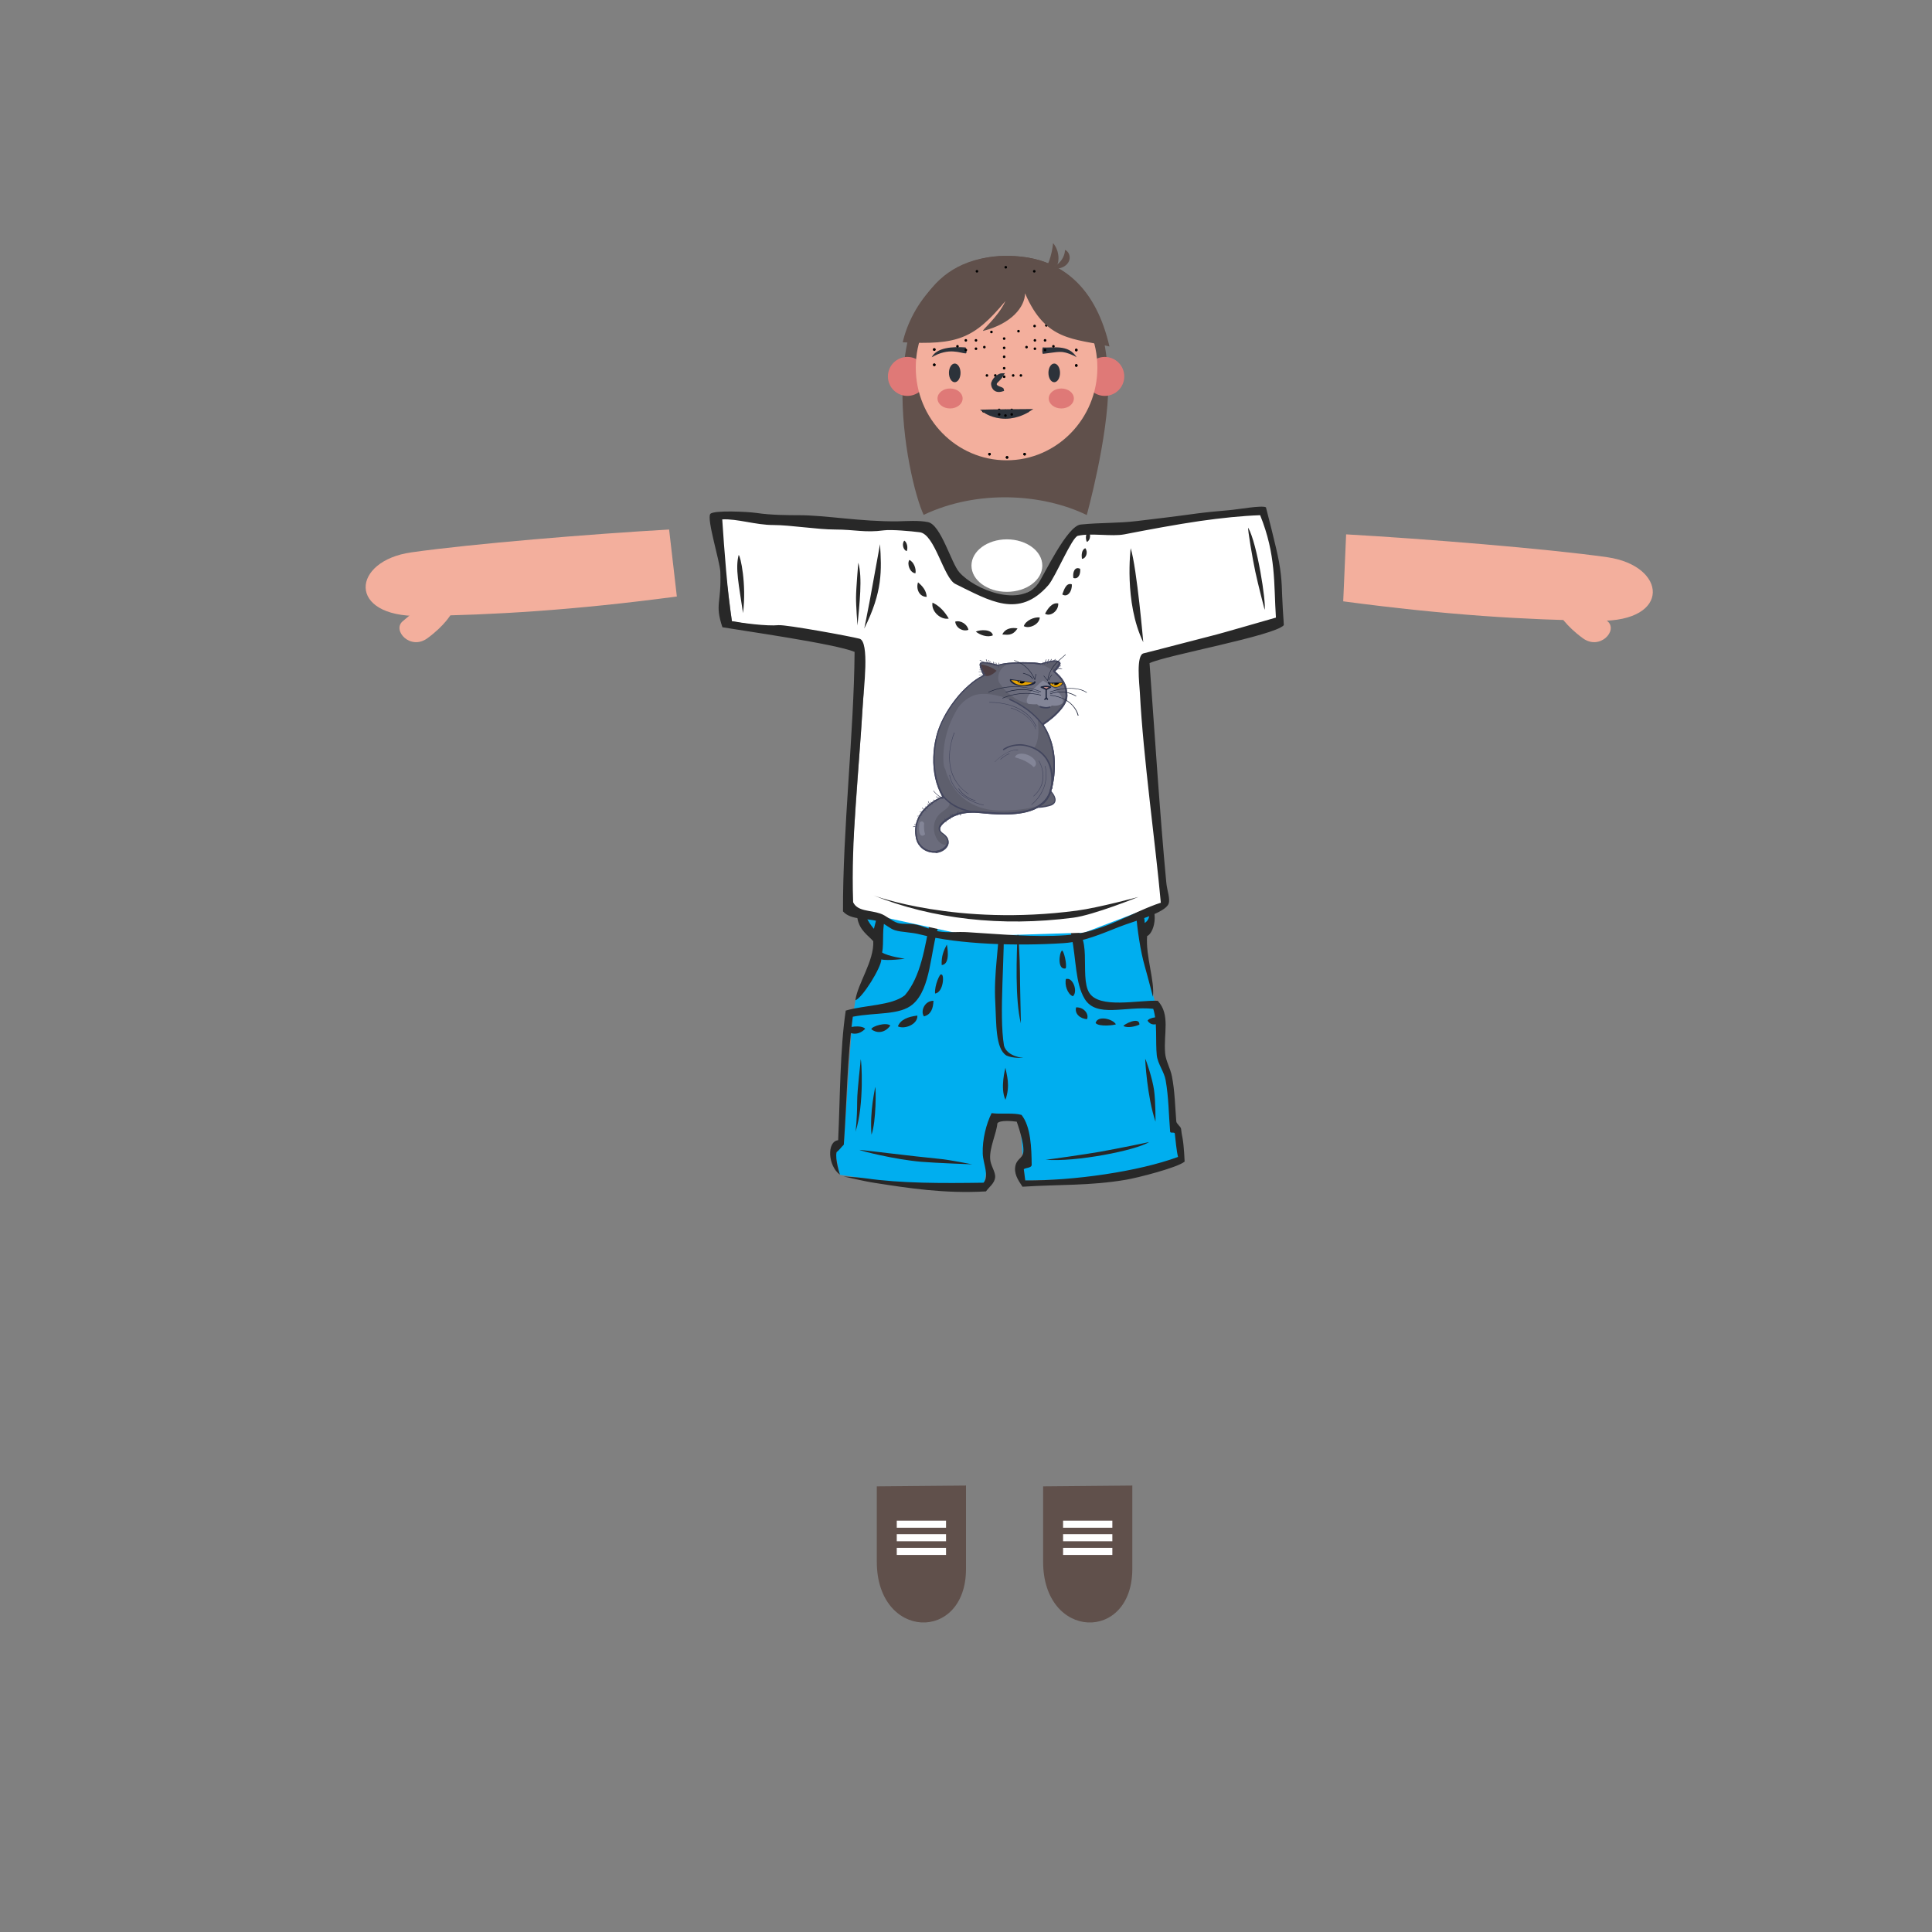 <?xml version="1.0" encoding="utf-8"?>
<!-- Generator: Adobe Illustrator 24.3.0, SVG Export Plug-In . SVG Version: 6.00 Build 0)  -->
<svg version="1.1" id="Layer_1" xmlns="http://www.w3.org/2000/svg" xmlns:xlink="http://www.w3.org/1999/xlink" x="0px" y="0px"
	 viewBox="0 0 1200 1200" style="enable-background:new 0 0 1200 1200;" xml:space="preserve">
<rect x="0" y="0" width="1200" height="1200" fill="#808080" stroke="none"/>
<style type="text/css">
	.st0{fill:#60504B;}
	.st1{fill:#FFFFFF;}
	.st2{display:none;fill:#B1C9C3;}
	.st3{fill:#DF7977;}
	.st4{display:none;fill:#BF4C68;}
	.st5{fill:none;}
	.st6{fill:#F3AF9D;}
	.st7{display:none;fill:#F3AF9D;}
	.st8{display:none;fill:#DD9B8E;}
	.st9{fill:#2C323A;}
	.st10{fill:#2C323A;stroke:#2C323A;stroke-width:2;stroke-miterlimit:10;}
	.st11{display:none;fill:#E094A3;}
	.st12{fill-rule:evenodd;clip-rule:evenodd;fill:#00AEEF;}
	.st13{fill-rule:evenodd;clip-rule:evenodd;fill:#282828;}
	.st14{fill-rule:evenodd;clip-rule:evenodd;fill:#FFFFFF;}
	.st15{fill:#5E5F6D;}
	.st16{fill:#43465E;}
	.st17{fill:#6B6C7C;}
	.st18{fill:#838597;}
	.st19{fill:#1E243A;}
	.st20{fill:#E8A400;}
	.st21{fill:#E9A097;}
	.st22{fill:#4C3D42;}
	.st23{display:none;}
	.st24{display:inline;fill:none;stroke:#000000;stroke-miterlimit:10;}
	.st25{display:inline;}
</style>
<g id="illustration_1_">
	<path class="st0" d="M647.9,923.2V970c0,48.8,55.4,50.3,55.4,4.5v-51.8L647.9,923.2z"/>
	<rect x="660.3" y="944.5" class="st1" width="30.6" height="4.4"/>
	<rect x="660.3" y="952.9" class="st1" width="30.6" height="4.4"/>
	<rect x="660.3" y="961.4" class="st1" width="30.6" height="4.4"/>
	<path class="st0" d="M544.6,923.2V970c0,48.8,55.4,50.3,55.4,4.5v-51.8L544.6,923.2z"/>
	<path class="st2" d="M518.9,549c0,66.4,0,148.9,0,228.2c0,55.8,0,110,0,155.8c56.6,0,51.8,0,92.7,0c0-46.8,0-101.4,0-154.5
		c0-75.9,0-148.8,0-191.6c5.9,0,20.5,0,25.9,0c0,41.3,0,115.8,0,191.6c0,54.9,0,110.4,0,154.5c45,0,35.6,0,92.7,0
		c0-43,0-97.5,0-154.5c0-79.5,0-164,0-229.5H518.9z"/>
	<rect x="557" y="944.5" class="st1" width="30.6" height="4.4"/>
	<rect x="557" y="952.9" class="st1" width="30.6" height="4.4"/>
	<rect x="557" y="961.4" class="st1" width="30.6" height="4.4"/>
	<g>
		<path class="st0" d="M675,319.9c-27.8-13.5-68.3-15.8-101.3-0.1c-5.1-10.8-14-45.8-13.1-80.4c1.1-40.5,15.5-80.5,65.3-80.4
			c47.8,0,61.8,39.1,62.5,79.7C688.4,271.8,675,319.9,675,319.9z"/>
		<circle class="st3" cx="686.2" cy="233.8" r="12.1"/>
		<circle class="st3" cx="563.6" cy="233.8" r="12.1"/>
		<circle id="jawMid_2_" cx="625.5" cy="284.1" r="0.8"/>
		<circle id="rightJaw7_2_" cx="614.6" cy="282.1" r="0.8"/>
		<circle id="leftJaw7_2_" cx="636.4" cy="282.1" r="0.8"/>
		<circle id="rightJaw3_2_" cx="580.3" cy="226.6" r="0.8"/>
		<circle id="rightJaw2_2_" cx="580.3" cy="217.1" r="0.8"/>
		<circle id="leftJaw3_2_" cx="668.5" cy="227" r="0.8"/>
		<circle id="leftJaw2_2_" cx="668.5" cy="217.4" r="0.8"/>
		<circle id="topMid_2_" cx="624.7" cy="166" r="0.8"/>
		<circle id="leftTop0_2_" cx="642.4" cy="168.5" r="0.8"/>
		<circle id="rightTop0_2_" cx="606.8" cy="168.5" r="0.8"/>
		<path class="st0" d="M651.6,162.2c1.3-3.6,2.1-7.4,2.5-11.2c2.6,3.1,3.8,7.4,3.2,11.4c-0.1,0.7-0.3,1.5-0.7,2.1
			c-0.7,0.9-1.9,1.2-3,1.4c-1.8,0.4-3.6,0.8-5.5,1C649.7,165.5,650.9,164.2,651.6,162.2z"/>
		<path class="st0" d="M650.5,166.7c5.8-0.4,10.8-5.7,11-11.5c2.3,1,3.4,3.9,2.7,6.3c-0.7,2.4-2.9,4.2-5.3,4.9
			c-2.4,0.7-5,0.4-7.4-0.3"/>
	</g>
	<path class="st4" d="M501.5,564.2c-1.3-73.2,11.7-128.9,32.3-167.4c12.6-23.6,28-40.7,44.8-51.6c14.7-9.5,30.5-14.1,46.2-13.9
		c15.6,0.2,31.3,5.2,45.9,14.8c16.5,10.9,31.8,27.8,44.3,50.7c21.3,38.8,34.7,94.8,33.1,167.4H501.5L501.5,564.2z"/>
	<line class="st5" x1="741.4" y1="564.8" x2="508.6" y2="564.8"/>
	<ellipse class="st1" cx="625.4" cy="351.3" rx="22" ry="16.3"/>
	<path class="st6" d="M616.2,277.5"/>
	<path class="st7" d="M614.2,265.7h20.9c0,0,4.3,61.7,5.7,85.2c-2.1,9.7-9.1,11.3-15.5,11.1c-8.2-0.2-15.9-4.7-17.1-12.5
		L614.2,265.7z"/>
	<path class="st8" d="M614.2,265.7h20.9c1.9,19-21.7,83.8-26.9,83.8L614.2,265.7z"/>
	<g>
		<ellipse class="st6" cx="625.2" cy="228.3" rx="56.4" ry="57.6"/>
		<circle id="jawMid_1_" cx="625.5" cy="284.1" r="0.8"/>
		<circle id="rightJaw7_1_" cx="614.6" cy="282.1" r="0.8"/>
		<circle id="leftJaw7_1_" cx="636.4" cy="282.1" r="0.8"/>
		<circle id="rightJaw3_1_" cx="580.3" cy="226.6" r="0.8"/>
		<circle id="rightJaw2_1_" cx="580.3" cy="217.1" r="0.8"/>
		<circle id="leftJaw3_1_" cx="668.5" cy="227" r="0.8"/>
		<circle id="leftJaw2_1_" cx="668.5" cy="217.4" r="0.8"/>
		<circle id="topMid_3_" cx="624.7" cy="166" r="0.8"/>
		<circle id="leftTop0_3_" cx="642.4" cy="168.5" r="0.8"/>
		<circle id="rightTop0_3_" cx="606.8" cy="168.5" r="0.8"/>
	</g>
	<g>
		<path class="st9" d="M578.7,221.9c3.1-6.1,13.1-6.7,21.1-6.1c0.7,2.3,0.7,3.8-0.1,3.7C596.6,219.4,589.5,215.6,578.7,221.9z"/>
		<circle id="rightBrow1_1_" cx="592.5" cy="203.2" r="0.8"/>
		<circle id="rightBrow4_1_" cx="615.8" cy="206.2" r="0.8"/>
		<circle id="rightBrow3_1_" cx="606" cy="202.2" r="0.8"/>
		<circle id="rightBrow0_1_" cx="588.5" cy="206.9" r="0.8"/>
		<circle id="rightBrow2_1_" cx="598.7" cy="202.2" r="0.8"/>
	</g>
	<g>
		<path class="st9" d="M666.7,220.8c-7.5-3.4-8.8-2.2-19-1c-0.3-0.8-0.5-1.7-0.1-4c6,0.5,16-2.3,21.1,6.1
			C668,221.5,667.4,221.1,666.7,220.8z"/>
		<circle id="leftBrow1_1_" cx="656.2" cy="203.6" r="0.8"/>
		<circle id="leftBrow4_1_" cx="632.6" cy="205.7" r="0.8"/>
		<circle id="leftBrow3_1_" cx="642.6" cy="202.5" r="0.8"/>
		<circle id="leftBrow0_1_" cx="660.2" cy="206.5" r="0.8"/>
		<circle id="leftBrow2_1_" cx="649.9" cy="202.1" r="0.8"/>
	</g>
	<g>
		<ellipse class="st3" cx="590.1" cy="247.5" rx="7.8" ry="6.2"/>
		<ellipse class="st9" cx="593" cy="231.6" rx="3.6" ry="5.8"/>
		<circle id="rightEye0_1_" cx="594.7" cy="215.1" r="0.8"/>
		<circle id="rightEye1_1_" cx="599.9" cy="211.4" r="0.8"/>
		<circle id="rightEye5_1_" cx="599.9" cy="217.4" r="0.8"/>
		<circle id="rightEye2_1_" cx="606.2" cy="211.4" r="0.8"/>
		<circle id="rightEye3_1_" cx="611.4" cy="215.6" r="0.8"/>
		<circle id="rightEye4_1_" cx="606.2" cy="216.6" r="0.8"/>
	</g>
	<g>
		<ellipse class="st9" cx="654.8" cy="231.6" rx="3.6" ry="5.8"/>
		<ellipse class="st3" cx="659.2" cy="247.5" rx="7.8" ry="6.2"/>
		<circle id="leftEye0_1_" cx="654.3" cy="215.1" r="0.8"/>
		<circle id="leftEye1_1_" cx="649.1" cy="211.4" r="0.8"/>
		<circle id="leftEye5_1_" cx="649.1" cy="217.4" r="0.8"/>
		<circle id="leftEye2_1_" cx="642.8" cy="211.4" r="0.8"/>
		<circle id="leftEye3_1_" cx="637.6" cy="215.6" r="0.8"/>
		<circle id="leftEye4_1_" cx="642.8" cy="216.6" r="0.8"/>
	</g>
	<g>
		<path id="rightMiddleLip_2_" d="M610.8,254.6c0.4,0,0.8,0.4,0.8,0.8s-0.4,0.8-0.8,0.8s-0.8-0.4-0.8-0.8S610.4,254.6,610.8,254.6z"
			/>
		<circle id="upperLipBottomMid_1_" cx="624.5" cy="255.1" r="0.8"/>
		<circle id="rightUpperLipBottom1_1_" cx="620.6" cy="254.6" r="0.8"/>
		<path id="leftMiddleLip_2_" d="M638.2,254.6c0.4,0,0.8,0.4,0.8,0.8s-0.4,0.8-0.8,0.8s-0.8-0.4-0.8-0.8S637.8,254.6,638.2,254.6z"
			/>
		<circle id="leftUpperLipBottom1_1_" cx="628.4" cy="254.6" r="0.8"/>
		<path class="st10" d="M611.6,255.4c0,0,7.4-0.2,12.9-0.2s13.9-0.1,13.9-0.1s-6.1,4-13.9,4C616.6,259.1,611.6,255.4,611.6,255.4z"
			/>
		<circle id="lowerLipTopMid_2_" cx="624.5" cy="258.1" r="0.8"/>
		<circle id="rightLowerLipTop0_2_" cx="620.6" cy="257.4" r="0.8"/>
		<circle id="leftLowerLipTop0_2_" cx="628.4" cy="257.4" r="0.8"/>
	</g>
	<g>
		<path class="st0" d="M636.7,182.2c-0.2,8.5-8.4,18.8-25.9,23.3c-2.1,0.5,9-8.2,13.7-18.5c-19.7,23.6-29.8,27.3-63.8,25.6
			c5.1-22.7,26.3-53.3,63.3-53.7s57.1,21.6,65.1,56.3C667.2,210.1,649.5,212.2,636.7,182.2z"/>
		<circle id="jawMid_3_" cx="625.5" cy="284.1" r="0.8"/>
		<circle id="rightJaw7_3_" cx="614.6" cy="282.1" r="0.8"/>
		<circle id="leftJaw7_3_" cx="636.4" cy="282.1" r="0.8"/>
		<circle id="rightJaw3_3_" cx="580.3" cy="226.6" r="0.8"/>
		<circle id="rightJaw2_3_" cx="580.3" cy="217.1" r="0.8"/>
		<circle id="leftJaw3_3_" cx="668.5" cy="227" r="0.8"/>
		<circle id="leftJaw2_3_" cx="668.5" cy="217.4" r="0.8"/>
		<circle id="topMid_1_" cx="624.7" cy="166" r="0.8"/>
		<circle id="leftTop0_1_" cx="642.4" cy="168.5" r="0.8"/>
		<circle id="rightTop0_1_" cx="606.8" cy="168.5" r="0.8"/>
	</g>
	<path class="st6" d="M968.4,381.4l17-6.8c0,0,6.1,5.5,13,11.2s-4.7,18.4-15.3,10.6C972.4,388.6,968.4,381.4,968.4,381.4z"/>
	<path class="st11" d="M410.4,322.3l3,56.8c58.9,0.3,93.5-2.3,119.3,17.7l48.7-50.2C527.1,319.9,466.4,318.9,410.4,322.3z"/>
	<path class="st11" d="M670.3,345.6l43.3,53.2c27-16.2,67.7-16.3,126.6-16.7v-56.8C784.2,321.9,741,314.9,670.3,345.6z"/>
	<path class="st6" d="M415.6,328.9c-47.7,2.7-123.1,8.9-160.2,14.2c-37.1,5.3-40.1,40.1,5.3,39.5s95.2-3.5,159.7-12.1L415.6,328.9z"
		/>
	<path class="st6" d="M280.2,381.4l-17-6.8c0,0-6.1,5.5-13,11.2s4.7,18.4,15.3,10.6C276.2,388.6,280.2,381.4,280.2,381.4z"/>
	<path class="st6" d="M834.3,373.5c64.5,8.6,113.3,11.5,158.7,12.1s42.4-34.2,5.3-39.5c-37.1-5.3-114.5-11.5-162.2-14.2L834.3,373.5
		z"/>
	<g>
		<circle id="nose1_1_" cx="623.7" cy="216.1" r="0.8"/>
		<circle id="nose0_1_" cx="623.7" cy="210.3" r="0.8"/>
		<circle id="nose3_1_" cx="623.7" cy="228.7" r="0.8"/>
		<circle id="rightNose0_1_" cx="613" cy="233.2" r="0.8"/>
		<circle id="rightNose1_1_" cx="618.2" cy="233.2" r="0.8"/>
		<circle id="nose2_1_" cx="623.7" cy="221.6" r="0.8"/>
		<circle id="nose4_1_" cx="623.7" cy="234" r="0.8"/>
		<circle id="leftNose0_1_" cx="634.1" cy="233.2" r="0.8"/>
		<circle id="leftNose1_1_" cx="629.3" cy="233.2" r="0.8"/>
		<path class="st10" d="M622.4,232.8c-1.2,0-4.6,1.6-5.8,5.2c-0.2,1.2,0.6,5.8,6,4.1c-0.1-1-4.7-1.1-4.5-3.7
			C618.4,236.6,620.1,236.6,622.4,232.8z"/>
	</g>
	<g>
		<polygon class="st12" points="541.1,561.2 549,564.2 585.8,564.8 680.5,564.8 702.7,565.3 710.6,558.3 715.4,570.2 707.7,580 
			711.1,600 717.8,623.7 733.9,719.4 697.8,731.3 636.8,733.3 635.9,726.3 633.2,692.3 615.9,691.5 613.3,707.2 613.3,723.2 
			611.2,735.7 575.4,737.6 521.7,729.7 518.8,717 524.2,709.3 529.3,634.1 531.3,621.4 546.9,587.3 534.8,566.9 		"/>
		<path class="st13" d="M593,555.9c-2.6,5.7-3.9,9.3-3,18.1l-6.9,0.7c-5.4,16.2-4.7,39.3-16.2,49.1c-8.1,6.9-22.7,4.9-37.2,7.7
			c-3.5,25.5-3.8,54.7-5.6,79.5c-1.4,1.3-2.9,3.5-4.5,4.6c-1,4.9,2.1,14,2.1,14c-7.5-5.3-8.3-20.6-1.1-21.4
			c1.2-25.8,1.1-56.3,4.7-80.5c11.8-3.5,28.4-3,36.7-9.5c9.9-11.5,12.5-29.7,15.9-47.5c1.1-1.3,3.3-1.7,4.7-2.9
			C580.3,558.8,588.4,551.5,593,555.9z"/>
		<path class="st13" d="M544.2,560.9c0,0-5.2-2-6.3,6.5c-0.7,3.1,4.9,9.5,4.9,9.5l3.2-12.5c10,1.2,25.5-1.1,30.9,2
			c0,0-18.7,2.7-26.6,3.5c-2.8,4.7-1.1,15.9-2.4,21.7c3.6,2.4,14.1,3.9,14.1,3.9s-10.7,1.4-14.6,0.4c0.1,4.7-11.5,23.7-16.1,25.4
			c1.3-10.2,11.7-24.4,11.1-36.7c-3.2-3.7-8.6-6.7-9.9-14.5C530.8,560.2,536.6,554.7,544.2,560.9z"/>
		<path class="st13" d="M656.2,564.2l-1.5-6.8c7.1,0.7,12.6,13.6,2.9,19.8c0,0-0.1-5.2-1.3-10.9c-9.2,2.1-23.6,1.8-32.9,1.8
			c1,25.3-3.1,61.4,0.2,81.4c2,6.9,12,7.6,12,7.6l0,0c0,0-6.8,0.3-10.5-1.5c-6.9-4.3-6.2-20-6.9-32.7c-1.1-18.6,2.4-34.3,2.8-54.2
			c0,0-24.8-1.7-27.4-3.5c0,0,16.5-1.2,24.1-1.1C628.4,564.4,646.4,563.6,656.2,564.2L656.2,564.2L656.2,564.2z"/>
		<path class="st13" d="M712.5,581.4c-1,12.5,4.8,27.6,3.6,37.7c0,0-3.4-13.2-5.1-19.1c-2.7-9.4-4.5-22-5.5-33.3
			c-11.6-0.4-38.4,1.3-40.9-0.8c2.1-1.3,37.2-3.5,45.1-2.1c0,3.2,1.3,6.3,1.3,9.5c5.9-3.8,1.5-13.2-1.9-15.7l0,0
			C721.2,561.6,717.5,579.3,712.5,581.4z"/>
		<path class="st13" d="M664,576.1c16,1.6,6,30.3,12.6,40.6c6.4,10,30.3,4.4,42.5,4.9c8,8.7,3.5,20.3,4.6,32.7
			c0.4,4.7,3.2,9.1,4.2,14.2c1.8,9.1,2,19.1,2.7,27.9c0.1,1.7,2.8,3.2,3,4.8c0.2,2,0.5,3.9,0.9,5.7c0.9,4.7,1.3,14.6,1.3,14.6
			c-4.6,3.8-29.4,10.1-36.6,11.3c-22.5,3.8-41.3,2.8-64.1,4.3c-3-4.4-5.6-8.5-4.3-13.5c0.9-3.5,4.1-4.4,4.7-7.3
			c1.2-5.5-4-19.6-4-19.6c-2.7-0.4-10.5-1.1-12,1c-0.6,6.5-4.9,14.8-4.5,22.1c0.2,4.1,3.4,8,3.1,11.4c-0.3,3.8-3.8,6.1-5.7,8.8
			c-25.5,1.5-48.1-2-69.2-5.3c-6.1-0.9-19.3-4-19.3-4s10.1,0.6,14,1.2c21.7,3.1,46.7,3.1,73,2.7c3.7-4.2-0.3-11.9-0.5-18.1
			c-0.3-8.8,2.2-18.5,5.5-25.1c5.8,0.8,13.6-0.4,18.6,1.1c5.8,7.3,6.2,20.6,6.3,31.3c-0.5,1.7-3.5,1.4-4.9,2.4l0.9,7
			c30.1,0.2,70.2-5.5,94.9-14.6c-1-4-1.5-10.3-2-14.5c-0.1-1.2-2.8,0-2.9-1.2c-0.9-10.5-0.9-21.4-2.8-32c-0.9-5.2-4.9-10.1-5.5-15.4
			c-0.9-8.6,0.5-20.5-2.2-28.9c-17.6-1.8-35.3,5.8-42.6-6.2c-5.8-9.6-5.2-23.9-8.1-38.9C664.9,577.3,664,576.1,664,576.1z"/>
		<path class="st13" d="M633.5,603.8c0,6,0.6,31.9,0.6,31.9c-3.7-14.8-2.7-41.7-2-57.7C632.5,578,633.5,596.7,633.5,603.8z"/>
		<path class="st13" d="M588.1,586.7c0,0,2.7,12.3-3.2,12.7C584.6,594,586.2,590.2,588.1,586.7z"/>
		<path class="st13" d="M659.6,590.4c1.1-0.2,3.3,8.9,2.3,11.1C656.8,602.7,657.7,592.2,659.6,590.4z"/>
		<path class="st13" d="M584.6,605.3c2.1-0.6,1.5,11.1-3.8,11.8C580.3,612.1,584,604.1,584.6,605.3z"/>
		<path class="st13" d="M662.1,608c0.4,0,0.9,0,1.4,0c3.4,0.6,5.9,8.1,2.9,10.8C663,617.5,661.1,611.6,662.1,608z"/>
		<path class="st13" d="M579.8,621.6c-0.2,4.8-1.5,8.5-5.9,9.7C571.6,628.3,574.1,621.6,579.8,621.6z"/>
		<path class="st13" d="M668.4,625.7c4.6-0.2,8.1,3.8,6.8,7.3C670.8,632.8,667.3,629.5,668.4,625.7z"/>
		<path class="st13" d="M569.8,630.8c0.3,5.5-8,8.7-12.1,6.7C559.3,633.3,563.9,631.5,569.8,630.8z"/>
		<path class="st13" d="M553,637c-3.8,5.2-8.9,4.6-11.8,2.3C541.4,637.4,550.5,634.7,553,637z"/>
		<path class="st13" d="M537.4,639c-4.5,4.6-9.6,3.3-12.1,0.6C525.7,637.7,535.2,636.4,537.4,639z"/>
		<path class="st13" d="M722.5,633.1c-4.3,4.7-8.1,3.5-9.7,0.9C713.4,632.1,721.1,630.6,722.5,633.1z"/>
		<path class="st13" d="M693.1,636.2c-0.4,0.5-10.6,1.8-12.6-0.8C681.7,630.5,691.1,632.8,693.1,636.2z"/>
		<path class="st13" d="M707.7,636.4c-2.3,1.1-7.2,2.3-9.9,0.9C697.8,636.3,707.9,631.1,707.7,636.4z"/>
		<path class="st13" d="M531.4,702.9c0,0,1-7.7,1-18.6c0-7.6,2.3-25.6,2.2-26.3C535.1,658,536.9,686,531.4,702.9z"/>
		<path class="st13" d="M711.3,657.7c0.4,0,4.6,12.6,5.5,19.4c1,7,0.9,19.6,0.9,19.6C712.4,680.8,711.3,658.4,711.3,657.7z"/>
		<path class="st13" d="M624.5,683.1c-3.5-7.3,0-19.9,0-19.9C625.2,667.5,627.7,674.1,624.5,683.1z"/>
		<path class="st13" d="M543.6,675.2c0.5,0.3,0.7,21.3-2.3,29.6C540.1,690.1,543.6,676.1,543.6,675.2z"/>
		<path class="st13" d="M713.8,709.3c-7.9,5.2-46.2,12.7-64.4,11c0.9,0.1,24.6-3.3,34.3-5C693.7,713.5,715,709.2,713.8,709.3z"/>
		<path class="st13" d="M603.9,723.2c0,0-23.9-0.9-31.7-1.6c-16.5-1.4-38.2-6.9-38.3-7.4c0.5-0.1,33.1,4,49.7,5.6
			C588.8,720.2,603.9,723.2,603.9,723.2z"/>
	</g>
	<g>
		<polygon class="st14" points="446.3,322.1 492.1,322.7 564.2,327.8 575.7,331.3 598.7,365.3 627,374.3 651.2,360.5 667.6,331.7 
			783.7,316.6 792.7,349.1 792.7,386.5 710.2,406.5 723.6,560.1 673.4,579.3 603.1,581.5 547.1,569.3 527.1,564.2 536.4,430.6 
			534.5,399 454.6,385.9 		"/>
		<path class="st13" d="M714,411.9c3,40.6,6.5,95.3,10.4,136.2c0.5,5.3,2.6,10.1,1.4,13.3c-2.3,5.8-21.5,10.7-30.4,14.2
			c-11.5,4.5-22.2,9.3-34.7,10.2c-28.9,1.9-65.1,0.8-88.8-5.3c-6-1.6-11.9-1.4-16-2.7c-3.1-0.9-5.9-3.8-9.2-5.1
			c-7.6-2.9-17.8-0.7-23.1-6.6c-0.2-51.1,6.8-110.7,7.2-161.2c-11.8-5-70.5-13.3-82.1-15.3c-4.9-14.8-0.5-14.5-1.3-34.5
			c-0.3-6.5-8.6-32.9-6.2-35.9c2-2.4,23.1-1.4,28.6-0.6c9.2,1.4,20.6,1.4,26.2,1.4c17.1,0,38.6,4.1,61.7,3.8
			c5.2-0.1,13.1-0.7,18.7,0.5c8,1.6,14.4,25.4,19.4,31.1c9.6,11,38.4,22.3,49.2,6.8c3.3-4.7,17.7-35.5,26.2-36.4
			c13-1.3,22.9-0.7,35.2-2.2c11-1.3,23.5-2.8,37.3-4.7c6.2-0.8,12.5-1.4,19.6-2c5.9-0.5,20.5-3.2,23-1.8c0,0,6.6,25.3,8.1,33.8
			c2.2,12.3,1.6,17.3,2.4,29.8c0.3,3.8,0.6,9.6,0.6,9.6C791.7,394.9,723.7,407.1,714,411.9z M745.4,323.6
			c-14.5,2.1-32.2,5.4-47.1,8.3c-7.9,1.5-20.6-1-28.8,0.9c-3.7,0.8-13.9,25.5-18.3,30.6c-18.4,21.2-36.5,9.7-57.8-0.7
			c-7.3-3.6-12.7-30.9-22.1-32.1c-5.5-0.7-17.7-1.8-22.3-1.2c-11.7,1.6-18-0.5-30.2-0.5c-11.1,0-28-2.8-38.4-2.8
			c-11.1,0-22.5-4-31.8-3.5c1.2,18.2,3.2,45.4,6,63.2c6.5,1.2,21.7,3.2,28.9,2.5c4.8-0.4,44.6,6.9,50.3,8.4
			c6.5,1.6,2.6,31.4,2.1,40.9c-2.4,42.3-7.4,82.3-6,122.8c2.8,5.8,10.4,4.8,16.8,7c3.9,1.3,7.2,4.8,11,5.9c3.3,0.9,7.3,0.2,10.8,0.9
			c5.1,1,9.4,3.4,14.5,4.3c5.6,1,11.5,0.1,17.9,0.5c20.2,1.2,41.2,3.3,61,1.9c23.1-1.6,42.3-14.9,59.1-20.2
			c-3.3-36.8-10.9-90-13-130.4c-0.3-5.5-2.5-23.4,2.3-24.5c4.4-1,37.7-9.8,41.5-10.7c8.2-2,34.8-9.9,40.7-11.5
			c-1.4-21.2,0.2-38.8-9.8-63.6C771.4,320.4,758.8,321.7,745.4,323.6z"/>
		<path class="st13" d="M546.6,338c1,16.2,1.7,29.4-9.8,52.4c0,0,2-9.6,3.4-17.2C541.7,364.7,546.6,338,546.6,338z"/>
		<path class="st13" d="M533.1,349.5c2.7,9.2,0.7,25.9-0.5,39c0,0-1-12.9-0.9-17.5C531.7,365.7,533.1,349.5,533.1,349.5z"/>
		<path class="st13" d="M670.9,353.3c0.4,3.5-1.3,6.7-4.2,5.7C666.1,355.6,667.5,351.6,670.9,353.3z"/>
		<path class="st13" d="M702.3,340.5c3.9,12.8,7.8,58.4,7.8,58.4C698,374,702.3,340.5,702.3,340.5z"/>
		<path class="st13" d="M570.2,361.7C570.2,361.7,569.6,361.7,570.2,361.7c2.7,2.3,5.1,4.9,5.4,9
			C571.1,370.8,568.8,365.9,570.2,361.7z"/>
		<path class="st13" d="M665.7,362.9c0.4,4.2-2.6,8.5-5.9,6.3C660.9,366.4,662.1,361.8,665.7,362.9z"/>
		<path class="st13" d="M579.2,374.3c4.5,2.1,7.6,5.7,10.1,9.9C584.3,385.2,578.2,379.7,579.2,374.3z"/>
		<path class="st13" d="M657.3,374.8c0.3,4.5-4.8,8.5-8.2,6.4C650.6,378.3,653.4,374,657.3,374.8z"/>
		<path class="st13" d="M458.8,344.7c1.1,0.4,5,18.2,2.7,36.1C458.9,362.9,456.6,353.1,458.8,344.7z"/>
		<path class="st13" d="M601.5,391.2c-3.5,1.3-7.8-1.2-8.2-5.1C596.7,385.1,600.8,387.7,601.5,391.2z"/>
		<path class="st13" d="M645.8,383.5c-0.1,4.3-6.6,7.3-9.9,5.4C637,385.5,642.2,383.1,645.8,383.5z"/>
		<path class="st13" d="M674.1,340.5c1.9,2.4,0.5,6.5-2.1,6.6C671.7,344.9,671.7,341.5,674.1,340.5z"/>
		<path class="st13" d="M568.6,356.1c-3.4-0.3-5.4-5.7-3.8-8.3C567.5,348.9,569.2,353.2,568.6,356.1z"/>
		<path class="st13" d="M563.2,342.3c-2.4-0.7-3.1-4.9-1.5-6.5C563.5,337,564,340.3,563.2,342.3z"/>
		<path class="st13" d="M675.1,336.6c2.3-1,2.6-5.2,0.8-6.6C674.3,331.4,674.1,334.8,675.1,336.6z"/>
		<path class="st13" d="M775.3,327.8c5.6,9.9,11.2,46.3,10.2,51c0,0-4.2-16.1-5.8-23.7C778,347.2,774.8,328.3,775.3,327.8z"/>
		<path class="st13" d="M606.1,392.3c2.7-1.3,9.9-1.6,10.6,2.3C613.4,396.2,608.5,394.3,606.1,392.3z"/>
		<path class="st13" d="M632,390.3c-3.2,5.1-6.8,3.8-9.4,3.8C622.6,394,624.3,389,632,390.3z"/>
		<path class="st13" d="M707.1,557.1c0,0-27.9,11.3-40.5,12.9c-44.7,5.8-87.5,0.8-124-13.8c0,0,51.6,19.3,126.3,9.4
			C682.4,563.8,707.1,557.1,707.1,557.1z"/>
		<g>
			<g>
				<path class="st15" d="M652.5,491.3c0,0,7.1,7.2-0.9,9.1c-9.5,2.3-14.5-0.2-14.5-0.2L652.5,491.3z"/>
				<path class="st16" d="M643.8,501.8c-4.5,0-6.9-1.1-7-1.2c-0.1-0.1-0.2-0.2-0.3-0.4s0.1-0.3,0.2-0.4l15.4-8.9
					c0.2-0.1,0.4-0.1,0.5,0.1c0.2,0.2,3.8,3.8,2.9,6.8c-0.4,1.5-1.8,2.5-4.1,3C648.9,501.5,646.3,501.8,643.8,501.8z M638.1,500.1
					c1,0.3,3,0.8,5.8,0.8c2.4,0,4.9-0.3,7.6-1c1.9-0.5,3.1-1.3,3.4-2.4c0.6-2.1-1.7-4.9-2.5-5.7L638.1,500.1z"/>
			</g>
			<g>
				<path class="st17" d="M662.6,431.9c-0.2-7.6-3.2-10.8-7.8-15c1.5-1.6,3.8-4.4,3.4-5.2c-1.3-2.6-9.2,0-11.6,0.8
					c-1.3-0.3-2.6-0.5-4-0.6c-11.9-0.6-19.1,0.3-22.6,1.5c-3-0.8-9.4-2.4-10.7-1.5c-1.2,0.9,0.8,5.1,2.1,7.6c-0.3,0.2-0.7,0.4-1,0.6
					c-10.5,4.9-24.7,21.8-28.5,37.4c-1,4.2-1.6,8.5-1.8,12.8c-0.2,8.5,1.4,17.2,5.7,24.6c0,0-20.7,7.7-16.5,26
					c1.2,5.2,6.3,8.8,11.9,8.2c6.5-0.7,10.7-7,4.1-11.3c-5.3-3.6,1.1-8,4.9-10.3c4.2-2.6,10.1-3.6,15-3.3c10.7,0.6,40.4,5.5,47-11.8
					c0-0.4,8.2-23.2-4.6-42.5C647.8,450,662.8,440,662.6,431.9z"/>
				<path class="st16" d="M580.1,529.6c-2.6,0-5.1-0.9-7.1-2.4c-1-0.8-1.8-1.7-2.5-2.7c-0.7-1.1-1.2-2.2-1.5-3.5
					c-1-4.3-0.7-8.3,0.8-12.1c1.2-3,3.2-5.8,6-8.2c2.4-2.2,5-3.8,6.7-4.7c1.2-0.7,2.2-1.1,2.7-1.3c-3.9-6.9-5.8-15.3-5.5-24.4
					c0.1-4.2,0.7-8.6,1.8-12.9c1.8-7.3,6-15.5,11.8-22.9c2.6-3.4,5.6-6.5,8.5-9c2.9-2.6,5.8-4.6,8.4-5.8c0.2-0.1,0.4-0.2,0.6-0.3
					c-0.6-1.2-1.3-2.7-1.8-4.1c-0.7-2-0.7-3.2,0-3.7c0.4-0.3,0.9-0.4,1.8-0.4c2.4,0,6.8,1.1,9.2,1.7c3.2-1.1,8.7-1.6,15.4-1.6
					c2.2,0,4.7,0.1,7.2,0.2c1.3,0.1,2.7,0.3,4,0.6c1.8-0.6,5.8-1.9,8.7-1.9c1.7,0,2.8,0.5,3.3,1.4c0.3,0.6,0,1.4-1,2.8
					c-0.6,0.9-1.5,1.9-2.2,2.6c4.5,4.1,7.4,7.4,7.6,15c0,1.7-0.5,3.6-1.7,5.6c-1,1.7-2.4,3.4-4.2,5.3c-2.2,2.3-4.5,4.1-6.1,5.3
					c-0.8,0.6-1.6,1.2-2.2,1.6c-0.2,0.2-0.4,0.3-0.6,0.4c2.6,4,4.5,8.5,5.7,13.4c1,4.1,1.4,8.4,1.3,12.9c-0.1,3.4-0.4,6.8-1.1,10.2
					c-0.5,2.7-1.1,4.7-1.4,5.5c-0.1,0.2-0.1,0.3-0.1,0.4c0,0,0,0.1,0,0.1c-1,2.6-2.5,4.9-4.6,6.7c-1.9,1.6-4.3,3-7,4
					c-4.6,1.7-10.3,2.5-17.4,2.5c-5.2,0-10.1-0.4-14-0.8c-1.7-0.1-3.1-0.3-4.3-0.3c-0.5,0-1,0-1.5,0c-4.9,0-9.8,1.2-13.2,3.3
					c-1.6,1-6.6,4-6.7,6.8c0,1,0.6,1.9,1.8,2.7c1.4,0.9,2.4,2,3,3.2c0.5,1.1,0.6,2.3,0.4,3.4c-0.7,2.9-3.9,5.2-7.7,5.6
					C581,529.5,580.5,529.6,580.1,529.6z M610.8,412c-0.9,0-1.1,0.1-1.2,0.2c-0.4,0.3-0.3,2.1,2.2,7c0.1,0.2,0,0.5-0.2,0.6
					c-0.3,0.2-0.7,0.4-1.1,0.6c-5.2,2.4-11.2,7.7-16.6,14.5c-5.8,7.3-9.9,15.3-11.6,22.5c-1,4.2-1.6,8.5-1.7,12.7
					c-0.3,9.1,1.7,17.6,5.7,24.4c0.1,0.1,0.1,0.3,0,0.4c0,0.1-0.1,0.2-0.3,0.3c-0.1,0-5.2,2-9.7,6.1c-6,5.5-8.2,12-6.5,19.4
					c1.1,4.6,5.3,7.9,10.3,7.9c0.4,0,0.8,0,1.2-0.1c3.4-0.4,6.3-2.4,6.9-4.9c0.5-2-0.6-4-3-5.6c-1.5-1-2.3-2.2-2.2-3.5
					c0-1.4,0.9-2.8,2.6-4.3c1.5-1.3,3.3-2.5,4.5-3.2c3.5-2.1,8.6-3.4,13.6-3.4c0.5,0,1.1,0,1.6,0c1.2,0.1,2.7,0.2,4.3,0.3
					c3.9,0.3,8.8,0.8,13.9,0.8c7,0,12.6-0.8,17.1-2.4c5.6-2,9.4-5.5,11.1-10.1c0-0.1,0.1-0.2,0.1-0.5c2.1-7.2,5.9-25.7-4.7-41.7
					c-0.1-0.2-0.1-0.4,0.1-0.6c0.1-0.1,0.1-0.1,0.2-0.1c0.6-0.3,4.2-2.7,7.7-6c3.2-3,6.9-7.5,6.8-11.4c-0.2-7.4-3-10.5-7.7-14.7
					c-0.1-0.1-0.1-0.2-0.1-0.3c0-0.1,0-0.2,0.1-0.3c3.6-3.9,3.3-4.7,3.3-4.7c-0.3-0.6-1.1-0.9-2.5-0.9c-2.8,0-6.9,1.3-8.6,1.9
					c-0.1,0-0.2,0-0.3,0c-1.3-0.3-2.6-0.5-3.9-0.6c-2.5-0.1-4.9-0.2-7.1-0.2c-9.1,0-13.5,1-15.3,1.6c-0.1,0-0.2,0-0.3,0
					C617.5,413.1,613.2,412,610.8,412z"/>
			</g>
			<path class="st15" d="M617.1,416.9c0,0,5.2,16.5,22.2,20.4c-0.4,0.4-6.1,0.4-6.1,0.4s-22.9-13.4-27.8-11.7
				c-1.2-0.4,7.6-8.3,7.6-8.3L617.1,416.9z"/>
			<path class="st18" d="M647.8,422.7c0,0-15.4,12.1-8.1,15.1c7.3,3,11.9,3.9,11.9,3.9l7.2-3.2C658.8,438.5,665.8,433.5,647.8,422.7
				z"/>
			<path class="st19" d="M660,423.6c-0.4,0-0.8,0-1.2,0.1c-1.4,0.1-2.8,0.1-4.2,0.2c-0.6,0-1.1,0.1-1.7,0.1c-0.5,0-1.1,0.1-1.4-0.4
				c0-0.1,0-0.2-0.2-0.2c-0.1,0-0.3,0.2-0.4,0.3c-0.2,0.3,0.1,0.7,0.2,0.9c3.6,4.8,8.6,1.1,8.9,0.5C660.7,424,660,423.6,660,423.6z"
				/>
			<path class="st20" d="M652.3,424.6l7.6-0.5c0,0-0.9,2.5-4,2.6C652.8,426.8,652.3,424.6,652.3,424.6z"/>
			<path class="st19" d="M649,434.8c-0.1,0-0.2-0.1-0.3-0.1c-0.2-0.2-0.1-0.5,0-0.6l0.7-0.7v-5.2c0-0.2,0.2-0.4,0.4-0.4
				s0.4,0.2,0.4,0.4v5.4c0,0.1-0.1,0.2-0.1,0.3l-0.9,0.8C649.2,434.7,649.1,434.8,649,434.8z"/>
			<path class="st19" d="M650.6,434.8c-0.1,0-0.2-0.1-0.3-0.2l-0.7-0.8c-0.2-0.2-0.1-0.5,0-0.6c0.2-0.2,0.5-0.1,0.6,0l0.7,0.8
				c0.2,0.2,0.1,0.5,0,0.6C650.8,434.7,650.7,434.8,650.6,434.8z"/>
			<g>
				<path class="st21" d="M646.8,426.8c0,0,3.1-1.1,5.7,0l-2.6,1.4L646.8,426.8z"/>
				<path class="st19" d="M649.9,428.6c-0.1,0-0.1,0-0.2,0l-3.1-1.4c-0.2-0.1-0.3-0.2-0.3-0.4c0-0.2,0.1-0.3,0.3-0.4
					c0.1,0,1.5-0.5,3.2-0.5c1,0,2,0.2,2.8,0.5c0.2,0.1,0.3,0.2,0.3,0.4c0,0.2-0.1,0.3-0.2,0.4l-2.6,1.4
					C650,428.6,650,428.6,649.9,428.6z M648.2,426.9l1.7,0.8l1.5-0.8c-0.5-0.1-0.9-0.1-1.5-0.1C649.2,426.7,648.6,426.8,648.2,426.9
					z"/>
			</g>
			<g>
				<path class="st15" d="M653.3,438.2c0,0-1.2,1.6-4,1.6c-2.8,0-5.4-2.5-5.1-2.4c-6.4,0.6-15.8-2.7-15.8-2.7
					c0.3,0.2,0.6,0.4,1.1,0.7c-0.1,0-0.1-0.1-0.2-0.1c0,0,2.1,1.4,5.3,2.9c-0.3-0.2-0.6-0.4-0.8-0.5c1.3,0.6,2.6,1.3,3.8,1.8
					c-1.1-0.4-2.1-0.9-3-1.3c4.1,2.7,7.7,6.2,9.9,8.5c0.5,3.6,1.5,13.2-2.3,18c5.8,2.9,12.4,9.8,10.1,26.5c0,0,0.1,0.1,0.1,0.1
					c1.3-4.4,6.6-24.4-4.9-41.7c0,0,0.4-0.2,1-0.6c-0.1-0.1-0.1-0.1-0.2-0.2c5.3-2,11.2-9.6,11.4-10.1c-0.2,0.2-0.4,0.3-0.5,0.4
					c1.1-1.5,2.1-3.3,2.9-5C659.6,439.6,653.3,438.2,653.3,438.2z"/>
				<path class="st15" d="M662.2,434.3c0.1-0.2,0.2-0.4,0.3-0.6C662.4,433.9,662.3,434.1,662.2,434.3z"/>
			</g>
			<path class="st19" d="M643.1,423.4C643.1,423.4,643.1,423.4,643.1,423.4c-0.3-0.4-0.6-0.4-0.7,0c-0.2,0.4-0.4,0.5-0.8,0.5
				c-3.8-0.7-14.2-2.1-14.2-2.1c-1,1.6,2.6,4.4,8.1,4.4c2.8,0,6.7-0.6,7.6-2C643.2,424,643.3,423.6,643.1,423.4z"/>
			<path class="st20" d="M628,422.4l13.5,1.7C641.5,424.1,633.3,428.5,628,422.4z"/>
			<path class="st16" d="M653.1,490.2C653.1,490.2,653.1,490.2,653.1,490.2c-0.3,0-0.5-0.3-0.4-0.5c1.1-8.5-0.3-15.2-4.3-19.8
				c-2.9-3.4-6.7-5.1-9.3-5.9c-2.8-0.9-5-0.9-5-0.9c-4.2-0.1-7.8,0.9-10.5,2.8c-0.2,0.1-0.5,0.1-0.6-0.1s-0.1-0.5,0.1-0.6
				c2.9-2,6.6-3,11-3c0,0,0,0,0,0c0.1,0,2.3,0.1,5.3,1c1.7,0.5,3.4,1.2,4.9,2.1c1.9,1.1,3.5,2.5,4.8,4c4.2,4.9,5.7,11.8,4.5,20.5
				C653.5,490,653.3,490.2,653.1,490.2z"/>
			<path class="st16" d="M649.8,440.1c-1.4,0-2.8-0.3-3.9-0.7c-0.2-0.1-0.4-0.3-0.3-0.6c0.1-0.2,0.3-0.4,0.6-0.3
				c1.6,0.5,4,1,5.6,0.3c0.2-0.1,0.5,0,0.6,0.2c0.1,0.2,0,0.5-0.2,0.6C651.4,439.9,650.6,440.1,649.8,440.1z"/>
			<path class="st15" d="M654.8,416.9c1.5-1.6,3.8-4.4,3.4-5.2c-1.3-2.6-9.2,0-11.6,0.8c-0.5-0.1,4.9,1.9,9.3,5.4
				C655.5,417.6,655.1,417.2,654.8,416.9z"/>
			<path class="st19" d="M641.4,421.8c0,0-0.1,0-0.1-0.1c-1.2-1.6-3-2.7-5.8-3.4c-0.1,0-0.1-0.1-0.1-0.2s0.1-0.1,0.2-0.1
				c2.9,0.7,4.8,1.8,6,3.5C641.6,421.6,641.5,421.7,641.4,421.8C641.4,421.7,641.4,421.8,641.4,421.8z"/>
			<path class="st19" d="M651.5,422.5C651.5,422.5,651.5,422.5,651.5,422.5c-0.1,0-0.2-0.1-0.1-0.2c0.2-1.1,0.9-2.2,1.8-3.1
				c0.1-0.1,0.2-0.1,0.2,0c0.1,0.1,0.1,0.2,0,0.2c-0.9,0.9-1.5,1.9-1.7,3C651.6,422.4,651.6,422.5,651.5,422.5z"/>
			<path class="st16" d="M643.5,451.4c-0.1,0-0.1,0-0.1-0.1c-3.6-8.2-11.3-11.8-17-13.4c-6.3-1.7-11.7-1.5-11.8-1.5
				c-0.1,0-0.2-0.1-0.2-0.1c0-0.1,0.1-0.2,0.1-0.2c0.1,0,5.6-0.2,11.9,1.5c3.7,1,7,2.5,9.7,4.4c3.4,2.4,5.9,5.5,7.6,9.1
				C643.7,451.2,643.6,451.3,643.5,451.4C643.5,451.4,643.5,451.4,643.5,451.4z"/>
			<path class="st16" d="M643.3,452.9c-0.1,0-0.1,0-0.1-0.1c-2.1-5.3-6.2-8.5-9.2-10.3c-3.3-1.9-6-2.6-6.1-2.6
				c-0.1,0-0.1-0.1-0.1-0.2c0-0.1,0.1-0.1,0.2-0.1c0,0,2.8,0.7,6.1,2.7c1.9,1.1,3.7,2.5,5.1,4c1.8,1.9,3.2,4.1,4.2,6.4
				C643.5,452.8,643.4,452.9,643.3,452.9C643.4,452.9,643.3,452.9,643.3,452.9z"/>
			<path class="st16" d="M618,473.4C618,473.4,617.9,473.4,618,473.4c-0.2-0.1-0.2-0.2-0.1-0.2c0,0,1.9-2.1,4.6-4
				c1.6-1.1,3.2-2,4.6-2.6c1.9-0.7,3.6-1,5.2-0.9c0.1,0,0.1,0.1,0.1,0.2c0,0.1-0.1,0.1-0.2,0.1c-3.5-0.4-7.2,1.6-9.7,3.4
				c-2.7,1.9-4.6,4-4.6,4C618.1,473.4,618.1,473.4,618,473.4z"/>
			<path class="st16" d="M621.5,471.7c0,0-0.1,0-0.1,0c-0.1-0.1-0.1-0.2,0-0.2c0,0,2.4-2.3,5.4-3.5c0.1,0,0.2,0,0.2,0.1
				c0,0.1,0,0.2-0.1,0.2c-3,1.1-5.3,3.4-5.3,3.4C621.5,471.7,621.5,471.7,621.5,471.7z"/>
			<path class="st16" d="M642,494.7c0,0-0.1,0-0.1-0.1c-0.1-0.1,0-0.2,0-0.2c5.6-4.9,6.1-10.5,5.7-14.4c-0.5-4.2-2.4-7.3-2.4-7.3
				c0-0.1,0-0.2,0-0.2c0.1,0,0.2,0,0.2,0c0,0,1.9,3.2,2.5,7.4c0.3,2.5,0.1,4.9-0.6,7.1C646.3,489.9,644.6,492.4,642,494.7
				C642,494.7,642,494.7,642,494.7z"/>
			<path class="st16" d="M640.8,499.9c0,0-0.1,0-0.1-0.1c-0.1-0.1,0-0.2,0-0.2c6.4-5.5,8.3-11.6,8.8-15.8c0.5-4.5-0.4-7.8-0.5-7.8
				c0-0.1,0-0.2,0.1-0.2c0.1,0,0.2,0,0.2,0.1c0,0,1,3.4,0.5,7.9c-0.3,2.7-1.1,5.3-2.3,7.7C646,494.6,643.8,497.4,640.8,499.9
				C640.9,499.8,640.9,499.9,640.8,499.9z"/>
			<path class="st16" d="M601.5,493.3C601.5,493.3,601.5,493.3,601.5,493.3c-4.6-3.1-7.8-7-9.8-11.6c-1.5-3.7-2.2-7.9-2.1-12.5
				c0.1-4.1,1-7.7,1.6-10c0.7-2.5,1.4-4.1,1.4-4.1c0-0.1,0.1-0.1,0.2-0.1c0.1,0,0.1,0.1,0.1,0.2c0,0-0.7,1.6-1.4,4.1
				c-0.7,2.3-1.5,5.9-1.6,9.9c-0.2,7.1,1.6,17.1,11.7,23.9c0.1,0,0.1,0.1,0,0.2C601.6,493.2,601.6,493.3,601.5,493.3z"/>
			<path class="st16" d="M611,500.2C611,500.2,611,500.2,611,500.2c-4.5-1-8.4-2.7-11.6-4.8c-2.6-1.7-4.7-3.8-6.4-6.2
				c-1.5-2.1-2.3-4-2.7-5.3c-0.5-1.4-0.6-2.2-0.6-2.3c0-0.1,0-0.2,0.1-0.2c0.1,0,0.2,0,0.2,0.1c0,0,0.4,3.5,3.2,7.5
				c2.6,3.7,7.7,8.5,17.7,10.9c0.1,0,0.1,0.1,0.1,0.2C611.2,500.2,611.1,500.2,611,500.2z"/>
			<path class="st16" d="M605.7,497.4C605.7,497.4,605.7,497.4,605.7,497.4c-3.9-1-6.5-3-8-4.5c-1.7-1.6-2.4-2.9-2.4-3
				c0-0.1,0-0.2,0.1-0.2c0.1,0,0.2,0,0.2,0.1c0,0,0.8,1.3,2.4,2.9c1.5,1.4,4.1,3.4,7.8,4.4c0.1,0,0.1,0.1,0.1,0.2
				C605.8,497.4,605.8,497.4,605.7,497.4z"/>
			<path class="st15" d="M586.2,475.1c-0.5-3.3-0.3-6.3,0-9.8c0.3-3.4,1-6.8,1.9-10.1c1.7-6,4.4-11.6,7.7-16.9
				c3.4-5.2,7.4-10,11.9-14.3c1.1-1,4.2-4.8,5.9-4.9c0,0-2.3,0.1-2.3,0.1c0,0.1,0.1,0.1,0.1,0.2c-0.3,0.2-0.7,0.4-1,0.6
				c-8.7,4-20.1,16.5-25.8,29.6c0,0.1-0.1,0.1-0.1,0.2c-0.3,0.7-0.6,1.3-0.8,2c0,0.1-0.1,0.2-0.1,0.2c-0.1,0.3-0.2,0.7-0.4,1
				c0,0,0,0,0,0c-0.1,0.3-0.2,0.6-0.3,1c0,0.1-0.1,0.2-0.1,0.2c-0.1,0.3-0.2,0.7-0.3,1c0,0,0,0,0,0c-0.1,0.3-0.2,0.6-0.3,1
				c0,0.1,0,0.2-0.1,0.2c-0.1,0.3-0.2,0.6-0.3,1c-0.1,0.5-0.2,0.9-0.3,1.4c0,0.1-0.1,0.3-0.1,0.4c-0.1,0.4-0.2,0.8-0.2,1.1
				c0,0.2-0.1,0.4-0.1,0.6c0,0.3-0.1,0.5-0.1,0.8c0,0.2-0.1,0.5-0.1,0.7c0,0.2,0,0.3-0.1,0.5c-0.1,0.5-0.1,1-0.2,1.6
				c0,0.1,0,0.2,0,0.3c0,0.3-0.1,0.6-0.1,1c-0.2,1.5-0.3,2.9-0.3,4.4c-0.2,8.4,1.4,17,5.6,24.4c1,1.1,2.2,2.2,3.7,3.2
				c1.5,3.6-3.6,5.5-5.8,7.7c-6.8,6.6-2.9,17.2,1.8,18.9c0.8,0.3,1.8,0.4,3,0.3c1-2.2,0.4-4.8-2.8-7c-5.3-3.6,1.1-8,4.9-10.3
				c3.6-2.2,8.5-3.3,12.9-3.4c0.3,0,0.7,0,1,0c0,0,0,0,0,0c0.3,0,0.7,0,1,0c8.8,0.5,30.3,3.9,41.4-4.4c-1.7,1.2-12.2,4.2-27,3.8
				c-6.3-0.2-12.6-1.8-18-5.1c-5-3-9-7.5-11.7-12.7c-1.3-2.5-2.4-5.1-3.1-7.9C586.5,476.9,586.3,476,586.2,475.1z"/>
			<path class="st16" d="M586.6,495.8c-1.5,0-3.1-0.7-4.7-2.2c-1.3-1.1-2.2-2.3-2.2-2.3c0-0.1,0-0.2,0-0.2c0.1,0,0.2,0,0.2,0
				c0,0,0.9,1.2,2.2,2.3c1.2,1,3,2.2,4.8,2.1c0.1,0,0.2,0.1,0.2,0.1c0,0.1-0.1,0.2-0.1,0.2C586.8,495.8,586.7,495.8,586.6,495.8z"/>
			<path class="st16" d="M585.9,496.2c-1.5,0-4.3-1.2-4.5-1.2c-0.1,0-0.1-0.1-0.1-0.2c0-0.1,0.1-0.1,0.2-0.1c0,0,2.9,1.2,4.3,1.2
				c0.1,0,0.1,0.1,0.1,0.1C586,496.1,586,496.2,585.9,496.2z"/>
			<path class="st16" d="M569.7,507c-0.1,0-0.1-0.1-0.1-0.1s0.1-0.1,0.1-0.1c0,0,1.9,0,3-0.7c0.1,0,0.2,0,0.2,0s0,0.2,0,0.2
				C571.7,507,569.8,507,569.7,507z"/>
			<path class="st16" d="M573.9,504.5h-2.7c-0.1,0-0.1-0.1-0.1-0.1s0.1-0.1,0.1-0.1h2.7c0.1,0,0.1,0.1,0.1,0.1
				S573.9,504.5,573.9,504.5z"/>
			<path class="st16" d="M576.1,502.4c-0.5,0-1.2-1-1.3-1.3c0-0.1,0-0.2,0-0.2c0.1,0,0.2,0,0.2,0c0.3,0.5,0.8,1.1,1.1,1.1
				c0.1,0,0.1,0.1,0.1,0.1C576.2,502.4,576.2,502.4,576.1,502.4z"/>
			<path class="st16" d="M578.3,500.1c-1,0-1.8-2-1.9-2.2c0-0.1,0-0.2,0.1-0.2c0.1,0,0.2,0,0.2,0.1c0.2,0.6,1,2,1.6,2
				c0.1,0,0.1,0.1,0.1,0.1C578.5,500,578.4,500.1,578.3,500.1z"/>
			<path class="st16" d="M579.2,499.5C579.2,499.5,579.2,499.5,579.2,499.5c-0.9-0.3-1.2-1.3-1.2-1.3c0-0.1,0-0.2,0.1-0.2
				c0.1,0,0.2,0,0.2,0.1c0,0,0.3,0.8,1,1.1c0.1,0,0.1,0.1,0.1,0.2C579.3,499.4,579.3,499.5,579.2,499.5z"/>
			<path class="st16" d="M581.6,498C581.6,498,581.6,498,581.6,498c-1-0.2-1.9-1-1.9-1.1c-0.1-0.1-0.1-0.2,0-0.2
				c0.1-0.1,0.2-0.1,0.2,0c0,0,0.9,0.9,1.7,1c0.1,0,0.1,0.1,0.1,0.2C581.7,497.9,581.7,498,581.6,498z"/>
			<path class="st16" d="M594.5,506.6c-0.1,0-0.1,0-0.1-0.1c-0.3-0.7-0.3-1.3,0.2-2c0.3-0.5,0.7-0.7,0.8-0.7c0.1,0,0.2,0,0.2,0
				c0,0.1,0,0.2,0,0.2l0,0c-0.1,0-1.5,1-0.8,2.3C594.7,506.5,594.7,506.5,594.5,506.6C594.6,506.6,594.6,506.6,594.5,506.6z"/>
			<path class="st16" d="M596.5,506.6c-0.1,0-0.1-0.1-0.1-0.1c0-0.4,0.1-1.9,0.1-1.9c0-0.1,0.1-0.1,0.2-0.1c0.1,0,0.1,0.1,0.1,0.2
				c0,0-0.1,1.5-0.1,1.9C596.6,506.5,596.5,506.6,596.5,506.6z"/>
			<path class="st15" d="M597.2,434.8c0,0,10.8-9,32.1,0.6c-3-2.7-10.8-8.6-10.8-8.6l-12.4-2.7L597.2,434.8z"/>
			<path class="st15" d="M592.8,443c0,0,5.9-11.8,17.7-12.2c-3.4-3-6.8-3.4-6.8-3.4l-4.6,2.3L592.8,443z"/>
			<path class="st15" d="M626.7,412.1c-3,0.3-5.2,0.8-6.7,1.3c-3-0.8-9.4-2.4-10.7-1.5c-0.7,0.5-0.3,2.1,0.4,3.9
				c5,4,10.8,8.5,10.8,8.5S617.5,416,626.7,412.1z"/>
			<path class="st16" d="M611.6,411.9C611.5,411.9,611.5,411.9,611.6,411.9l-3-1.7c-0.1,0-0.1-0.1-0.1-0.2c0-0.1,0.1-0.1,0.2-0.1
				l3,1.7c0.1,0,0.1,0.1,0.1,0.2C611.7,411.9,611.6,411.9,611.6,411.9z"/>
			<path class="st16" d="M613.3,412.1c-0.1,0-0.1,0-0.1-0.1l-0.8-2.3c0-0.1,0-0.2,0.1-0.2c0.1,0,0.2,0,0.2,0.1l0.8,2.3
				C613.4,412,613.4,412.1,613.3,412.1C613.3,412.1,613.3,412.1,613.3,412.1z"/>
			<path class="st16" d="M614.5,411.7c-0.1,0-0.1,0-0.1-0.1l-0.4-1.5c0-0.1,0-0.2,0.1-0.2c0.1,0,0.2,0,0.2,0.1l0.4,1.5
				C614.7,411.6,614.7,411.7,614.5,411.7C614.6,411.7,614.6,411.7,614.5,411.7z"/>
			<path class="st16" d="M615.8,412.5c-0.1,0-0.1,0-0.1-0.1L615,411c0-0.1,0-0.2,0.1-0.2c0.1,0,0.2,0,0.2,0.1l0.6,1.5
				C616,412.4,615.9,412.5,615.8,412.5C615.8,412.5,615.8,412.5,615.8,412.5z"/>
			<path class="st16" d="M616.9,413C616.9,413,616.9,413,616.9,413c-0.1,0-0.2-0.1-0.1-0.2l0.2-1.7c0-0.1,0.1-0.1,0.2-0.1
				c0.1,0,0.1,0.1,0.1,0.2l-0.2,1.7C617,412.9,616.9,413,616.9,413z"/>
			<path class="st16" d="M617.7,413.8C617.7,413.8,617.7,413.8,617.7,413.8c-0.1,0-0.2-0.1-0.1-0.2l0.4-2.1c0-0.1,0.1-0.1,0.2-0.1
				c0.1,0,0.1,0.1,0.1,0.2l-0.4,2.1C617.9,413.8,617.8,413.8,617.7,413.8z"/>
			<path class="st16" d="M619,413.8c-0.1,0-0.1-0.1-0.1-0.1v-1.9c0-0.1,0.1-0.1,0.1-0.1c0.1,0,0.1,0.1,0.1,0.1v1.9
				C619.1,413.8,619.1,413.8,619,413.8z"/>
			<path class="st16" d="M620.1,414.7C620,414.7,620,414.7,620.1,414.7c-0.1,0-0.2-0.1-0.1-0.2l0.2-2.8c0-0.1,0.1-0.1,0.2-0.1
				c0.1,0,0.1,0.1,0.1,0.2l-0.2,2.8C620.2,414.6,620.1,414.7,620.1,414.7z"/>
			<path class="st22" d="M619,416.6c-4.7-3.5-9.9-3.9-9.9-3.9c0,0-0.1,0-0.1,0c-0.1,1.6,1.4,4.7,2.5,6.8
				C614.6,421.2,618.9,416.8,619,416.6z"/>
			<path class="st18" d="M634.5,471.7c3.1,1.2,5.7,2.9,7.6,4.8c0.5-0.3,0.9-0.8,1.2-1.3c0.8-2.1-1.4-4.9-4.9-6.3
				c-3.6-1.4-7.1-0.9-7.9,1.2c0,0.1-0.1,0.2-0.1,0.3C631.7,470.7,633.1,471.2,634.5,471.7z"/>
			<path class="st18" d="M574,511.2c-0.7-1.1-1.7-1.5-2.8-0.3c0,0-1.6,9.1,2.2,8.1c0.5-0.1,0.9-0.5,1.2-0.9
				C573.9,516.3,573.8,513.6,574,511.2z"/>
			<path class="st16" d="M580.1,529.6c-2.6,0-5.1-0.9-7.1-2.4c-1-0.8-1.8-1.7-2.5-2.7c-0.7-1.1-1.2-2.2-1.5-3.5
				c-1-4.3-0.7-8.3,0.8-12.1c1.2-3,3.2-5.8,6-8.2c2.4-2.2,5-3.8,6.7-4.7c1.2-0.7,2.2-1.1,2.7-1.3c-3.9-6.9-5.8-15.3-5.5-24.4
				c0.1-4.2,0.7-8.6,1.8-12.9c1.8-7.3,6-15.5,11.8-22.9c2.6-3.4,5.6-6.5,8.5-9c2.9-2.6,5.8-4.6,8.4-5.8c0.2-0.1,0.4-0.2,0.6-0.3
				c-0.6-1.2-1.3-2.7-1.8-4.1c-0.7-2-0.7-3.2,0-3.7c0.4-0.3,0.9-0.4,1.8-0.4c2.4,0,6.8,1.1,9.2,1.7c3.2-1.1,8.7-1.6,15.4-1.6
				c2.2,0,4.7,0.1,7.2,0.2c1.3,0.1,2.7,0.3,4,0.6c1.8-0.6,5.8-1.9,8.7-1.9c1.7,0,2.8,0.5,3.3,1.4c0.3,0.6,0,1.4-1,2.8
				c-0.6,0.9-1.5,1.9-2.2,2.6c4.5,4.1,7.4,7.4,7.6,15c0,1.7-0.5,3.6-1.7,5.6c-1,1.7-2.4,3.4-4.2,5.3c-2.2,2.3-4.5,4.1-6.1,5.3
				c-0.8,0.6-1.6,1.2-2.2,1.6c-0.2,0.2-0.4,0.3-0.6,0.4c2.6,4,4.5,8.5,5.7,13.4c1,4.1,1.4,8.4,1.3,12.9c-0.1,3.4-0.4,6.8-1.1,10.2
				c-0.5,2.7-1.1,4.7-1.4,5.5c-0.1,0.2-0.1,0.3-0.1,0.4c0,0,0,0.1,0,0.1c-1,2.6-2.5,4.9-4.6,6.7c-1.9,1.6-4.3,3-7,4
				c-4.6,1.7-10.3,2.5-17.4,2.5c-5.2,0-10.1-0.4-14-0.8c-1.7-0.1-3.1-0.3-4.3-0.3c-0.5,0-1,0-1.5,0c-4.9,0-9.8,1.2-13.2,3.3
				c-1.6,1-6.6,4-6.7,6.8c0,1,0.6,1.9,1.8,2.7c1.4,0.9,2.4,2,3,3.2c0.5,1.1,0.6,2.3,0.4,3.4c-0.7,2.9-3.9,5.2-7.7,5.6
				C581,529.5,580.5,529.6,580.1,529.6z M610.8,412c-0.9,0-1.1,0.1-1.2,0.2c-0.4,0.3-0.3,2.1,2.2,7c0.1,0.2,0,0.5-0.2,0.6
				c-0.3,0.2-0.7,0.4-1.1,0.6c-5.2,2.4-11.2,7.7-16.6,14.5c-5.8,7.3-9.9,15.3-11.6,22.5c-1,4.2-1.6,8.5-1.7,12.7
				c-0.3,9.1,1.7,17.6,5.7,24.4c0.1,0.1,0.1,0.3,0,0.4c0,0.1-0.1,0.2-0.3,0.3c-0.1,0-5.2,2-9.7,6.1c-6,5.5-8.2,12-6.5,19.4
				c1.1,4.6,5.3,7.9,10.3,7.9c0.4,0,0.8,0,1.2-0.1c3.4-0.4,6.3-2.4,6.9-4.9c0.5-2-0.6-4-3-5.6c-1.5-1-2.3-2.2-2.2-3.5
				c0-1.4,0.9-2.8,2.6-4.3c1.5-1.3,3.3-2.5,4.5-3.2c3.5-2.1,8.6-3.4,13.6-3.4c0.5,0,1.1,0,1.6,0c1.2,0.1,2.7,0.2,4.3,0.3
				c3.9,0.3,8.8,0.8,13.9,0.8c7,0,12.6-0.8,17.1-2.4c5.6-2,9.4-5.5,11.1-10.1c0-0.1,0.1-0.2,0.1-0.5c2.1-7.2,5.9-25.7-4.7-41.7
				c-0.1-0.2-0.1-0.4,0.1-0.6c0.1-0.1,0.1-0.1,0.2-0.1c0.6-0.3,4.2-2.7,7.7-6c3.2-3,6.9-7.5,6.8-11.4c-0.2-7.4-3-10.5-7.7-14.7
				c-0.1-0.1-0.1-0.2-0.1-0.3c0-0.1,0-0.2,0.1-0.3c3.6-3.9,3.3-4.7,3.3-4.7c-0.3-0.6-1.1-0.9-2.5-0.9c-2.8,0-6.9,1.3-8.6,1.9
				c-0.1,0-0.2,0-0.3,0c-1.3-0.3-2.6-0.5-3.9-0.6c-2.5-0.1-4.9-0.2-7.1-0.2c-9.1,0-13.5,1-15.3,1.6c-0.1,0-0.2,0-0.3,0
				C617.5,413.1,613.2,412,610.8,412z"/>
			<path class="st19" d="M614,430.1c-0.1,0-0.1,0-0.1-0.1c0-0.1,0-0.2,0.1-0.2c0,0,3.7-1.9,9.6-2.9c3.4-0.6,6.9-0.7,10.3-0.4
				c4.3,0.4,8.5,1.4,12.6,3c0.1,0,0.1,0.1,0.1,0.2c0,0.1-0.1,0.1-0.2,0.1c-9.1-3.8-17.4-3.5-22.7-2.6
				C617.7,428.2,614.1,430.1,614,430.1C614,430.1,614,430.1,614,430.1z"/>
			<path class="st19" d="M622.7,433.8c-0.1,0-0.1,0-0.1-0.1c0-0.1,0-0.2,0.1-0.2c0,0,2.7-1.3,7-2.2c2.5-0.5,5-0.8,7.6-0.8
				c3.1,0,6.2,0.3,9.2,1.1c0.1,0,0.1,0.1,0.1,0.2c0,0.1-0.1,0.1-0.2,0.1c-6.7-1.7-12.7-1.1-16.6-0.3
				C625.4,432.5,622.8,433.8,622.7,433.8C622.7,433.8,622.7,433.8,622.7,433.8z"/>
			<path class="st19" d="M674.9,430.3C674.9,430.3,674.8,430.3,674.9,430.3c-2.3-1.6-5.7-2.5-9.7-2.6c-4.1-0.1-8.6,0.7-12.9,2.2
				c-0.1,0-0.2,0-0.2-0.1c0-0.1,0-0.2,0.1-0.2c4.3-1.5,8.8-2.3,13-2.2c2,0,3.8,0.3,5.5,0.7c1.7,0.4,3.1,1.1,4.3,1.9
				c0.1,0,0.1,0.1,0,0.2C675,430.3,674.9,430.3,674.9,430.3z"/>
			<path class="st19" d="M669.5,444.5c-0.1,0-0.1,0-0.1-0.1c0,0-0.5-2.7-2.9-5.6c-2.2-2.6-6.4-6-14.2-6.8c-0.1,0-0.1-0.1-0.1-0.2
				c0-0.1,0.1-0.1,0.2-0.1c3.5,0.4,6.6,1.3,9.2,2.7c2.1,1.1,3.8,2.5,5.3,4.3c2.4,2.9,3,5.7,3,5.7
				C669.7,444.5,669.7,444.5,669.5,444.5C669.6,444.5,669.6,444.5,669.5,444.5z"/>
			<path class="st19" d="M668.4,432.6C668.4,432.6,668.3,432.6,668.4,432.6c-0.1,0-1.8-1.2-4.6-2c-2.6-0.7-6.7-1.2-11.4,0.5
				c-0.1,0-0.2,0-0.2-0.1c0-0.1,0-0.2,0.1-0.2c2.1-0.8,4.3-1.2,6.4-1.2c1.7,0,3.5,0.2,5.1,0.6c2.9,0.8,4.6,2,4.6,2
				c0.1,0,0.1,0.1,0,0.2C668.5,432.6,668.4,432.6,668.4,432.6z"/>
			<path class="st19" d="M645.4,430.6C645.4,430.6,645.4,430.6,645.4,430.6c-5.1-2.3-10.4-2.3-13.9-1.9c-3.8,0.4-6.5,1.4-6.6,1.4
				c-0.1,0-0.2,0-0.2-0.1c0-0.1,0-0.2,0.1-0.2c0,0,2.7-1,6.6-1.5c2.3-0.3,4.5-0.3,6.6,0c2.7,0.3,5.1,1,7.4,2c0.1,0,0.1,0.1,0.1,0.2
				C645.5,430.6,645.5,430.6,645.4,430.6z"/>
			<path class="st16" d="M647.9,450.9c-0.1,0-0.3-0.1-0.4-0.2c-4.1-5.7-9.5-9.7-13.2-12c-4-2.6-7.1-3.8-7.2-3.8
				c-0.2-0.1-0.3-0.4-0.2-0.6s0.4-0.3,0.6-0.2c0.1,0.1,3.2,1.3,7.3,3.9c2.4,1.5,4.7,3.2,6.7,5c2.6,2.3,4.8,4.7,6.7,7.2
				c0.1,0.2,0.1,0.5-0.1,0.6C648.1,450.9,648,450.9,647.9,450.9z"/>
			<path d="M636.7,423.5l-5-0.6C632.5,423.7,634.6,425.8,636.7,423.5z"/>
			<path d="M658,424.2l-4.7,0.3C653.8,425,655.8,426.7,658,424.2z"/>
			<path class="st1" d="M654.9,424.9c0,0.2-0.1,0.3-0.3,0.3c-0.2,0-0.3-0.1-0.3-0.3c0-0.2,0.1-0.3,0.3-0.3
				C654.8,424.6,654.9,424.7,654.9,424.9z"/>
			<path class="st1" d="M633.5,423.6c0,0.2-0.1,0.3-0.3,0.3c-0.2,0-0.3-0.1-0.3-0.3c0-0.2,0.1-0.3,0.3-0.3
				C633.3,423.3,633.5,423.4,633.5,423.6z"/>
			<path class="st19" d="M650.7,422.9c0,0-0.1,0-0.1-0.1l-2.4-2.9c-0.1-0.1,0-0.2,0-0.2s0.2,0,0.2,0l2.2,2.7
				c0.3-1.7,0.7-3.2,1.3-4.6c0.6-1.4,1.3-2.6,2.2-3.9c1.7-2.3,3.8-4.1,5.9-5.9c0.6-0.5,1.1-1,1.7-1.5c0.1-0.1,0.2,0,0.2,0
				c0.1,0.1,0,0.2,0,0.2c-0.6,0.5-1.1,1-1.7,1.5c-4.2,3.7-8.2,7.1-9.3,14.5C650.8,422.8,650.8,422.8,650.7,422.9
				C650.7,422.9,650.7,422.9,650.7,422.9z"/>
			<path class="st19" d="M642.7,422.3c-0.1,0-0.1,0-0.1-0.1c-0.1-0.1-0.1-0.3-0.2-0.5c-1-2.1-4.1-8.7-12.4-11.3
				c-0.1,0-0.1-0.1-0.1-0.2c0-0.1,0.1-0.1,0.2-0.1c3.6,1.1,6.7,3.2,9.1,6c2,2.3,3,4.5,3.5,5.5c0,0,0,0.1,0,0.1l0.6-3
				c0-0.1,0.1-0.1,0.2-0.1c0.1,0,0.1,0.1,0.1,0.2l-0.7,3.4C642.9,422.3,642.8,422.3,642.7,422.3
				C642.7,422.3,642.7,422.3,642.7,422.3z"/>
			<path class="st16" d="M603.2,504.5C603.2,504.5,603.2,504.5,603.2,504.5c-3.1-0.5-5.9-1.4-8.5-2.6c-2.1-1-4-2.2-5.7-3.6
				c-2.9-2.4-4.2-4.4-4.3-4.5c-0.1-0.2-0.1-0.5,0.1-0.6c0.2-0.1,0.5-0.1,0.6,0.1l0,0c0,0,1.3,2,4.1,4.3c2.6,2.1,7.1,4.8,13.7,6
				c0.2,0,0.4,0.3,0.4,0.5C603.6,504.4,603.4,504.5,603.2,504.5z"/>
			<path class="st16" d="M567.2,513.7c-0.1,0-0.1,0-0.1-0.1c0-0.1,0-0.2,0.1-0.2c0.6-0.2,1.3-0.5,2-0.6c0.1,0,0.2,0,0.2,0.1
				s0,0.2-0.1,0.2C568.5,513.3,567.8,513.5,567.2,513.7C567.2,513.7,567.2,513.7,567.2,513.7z"/>
			<path class="st16" d="M567.9,512.3c-0.1,0-0.1,0-0.1-0.1c0-0.1,0-0.2,0.1-0.2c0.6-0.2,1.2-0.3,1.8-0.3c0.1,0,0.2,0.1,0.2,0.1
				c0,0.1-0.1,0.2-0.1,0.2C569.1,512,568.5,512.1,567.9,512.3C567.9,512.3,567.9,512.3,567.9,512.3z"/>
			<path class="st16" d="M590.2,509c-0.1,0-0.1-0.1-0.1-0.1v-3.4c0-0.1,0.1-0.1,0.1-0.1c0.1,0,0.1,0.1,0.1,0.1v3.4
				C590.4,508.9,590.3,509,590.2,509z"/>
			<path class="st16" d="M591.7,507.5c0,0-0.1,0-0.1-0.1c-0.4-0.6-0.5-1.3-0.3-1.9c0-0.1,0.1-0.1,0.2-0.1c0.1,0,0.1,0.1,0.1,0.2
				c-0.2,0.5-0.1,1.1,0.3,1.7C591.9,507.3,591.9,507.4,591.7,507.5C591.8,507.5,591.7,507.5,591.7,507.5z"/>
			<path class="st16" d="M587.7,510.8C587.7,510.8,587.6,510.8,587.7,510.8c-0.7-0.6-1-1.4-0.9-2.4c0-0.1,0.1-0.1,0.2-0.1
				c0.1,0,0.1,0.1,0.1,0.2c-0.1,0.9,0.1,1.6,0.7,2.1c0.1,0.1,0.1,0.1,0,0.2C587.8,510.7,587.7,510.8,587.7,510.8z"/>
			<path class="st16" d="M648.8,412.9C648.8,412.9,648.8,412.9,648.8,412.9c-0.1,0-0.2-0.1-0.1-0.2c0-1.1,0.4-2.1,1.1-3.1
				c0-0.1,0.1-0.1,0.2,0s0.1,0.1,0,0.2c-0.6,0.9-1,1.9-1,2.9C649,412.8,648.9,412.9,648.8,412.9z"/>
			<path class="st16" d="M650.5,412.3C650.5,412.3,650.5,412.3,650.5,412.3c-0.1,0-0.2-0.1-0.1-0.2c0-0.8,0.3-1.7,0.8-2.6
				c0-0.1,0.1-0.1,0.2-0.1c0.1,0,0.1,0.1,0.1,0.2c-0.5,0.9-0.7,1.7-0.7,2.5C650.6,412.2,650.5,412.3,650.5,412.3z"/>
			<path class="st16" d="M652.5,411.1C652.5,411.1,652.5,411.1,652.5,411.1c-0.1,0-0.2-0.1-0.1-0.2c0.1-0.5,0.2-1.1,0.5-1.5
				c0-0.1,0.1-0.1,0.2-0.1c0.1,0,0.1,0.1,0.1,0.2c-0.2,0.5-0.4,0.9-0.4,1.4C652.7,411.1,652.6,411.1,652.5,411.1z"/>
			<path class="st16" d="M653.7,411.3C653.7,411.3,653.7,411.3,653.7,411.3c-0.2-0.1-0.2-0.2-0.1-0.2c0.6-0.7,1.2-1.3,2-1.8
				c0.1,0,0.2,0,0.2,0c0,0.1,0,0.2,0,0.2c-0.7,0.5-1.4,1.1-1.9,1.8C653.8,411.2,653.8,411.3,653.7,411.3z"/>
			<path class="st16" d="M647.9,413.5c-0.1,0-0.1-0.1-0.1-0.1v-2.2c0-0.1,0.1-0.1,0.1-0.1s0.1,0.1,0.1,0.1v2.2
				C648.1,413.4,648,413.5,647.9,413.5z"/>
			<path class="st16" d="M656.3,414.1c-0.1,0-0.1-0.1-0.1-0.1c0-0.1,0-0.2,0.1-0.2c0.3-0.1,0.7-0.1,1.1-0.1c0.5,0,1-0.1,1.4-0.2
				c0.1,0,0.2,0,0.2,0.1c0,0.1,0,0.2-0.1,0.2c-0.5,0.1-1,0.1-1.5,0.2C657,414,656.6,414,656.3,414.1
				C656.3,414.1,656.3,414.1,656.3,414.1z"/>
			<path class="st16" d="M658.8,415.1h-1.9c-0.1,0-0.1-0.1-0.1-0.1s0.1-0.1,0.1-0.1h1.9c0.1,0,0.1,0.1,0.1,0.1
				S658.9,415.1,658.8,415.1z"/>
			<path class="st16" d="M609.9,418.1c-0.1,0-0.1-0.1-0.1-0.1c0-0.1,0-0.2,0.1-0.2c0.6-0.1,1.3-0.2,1.9-0.3c0.1,0,0.2,0,0.2,0.1
				c0,0.1,0,0.2-0.1,0.2C611.2,417.9,610.5,418,609.9,418.1C609.9,418.1,609.9,418.1,609.9,418.1z"/>
			<path class="st16" d="M610,417.4h-2.1c-0.1,0-0.1-0.1-0.1-0.1c0-0.1,0.1-0.1,0.1-0.1h2.1c0.1,0,0.1,0.1,0.1,0.1
				C610.2,417.3,610.1,417.4,610,417.4z"/>
			<path class="st16" d="M611.2,416.2h-2.8c-0.1,0-0.1-0.1-0.1-0.1s0.1-0.1,0.1-0.1h2.8c0.1,0,0.1,0.1,0.1,0.1
				S611.3,416.2,611.2,416.2z"/>
			<path class="st16" d="M654.2,416.3c-0.1,0-0.1-0.1-0.1-0.1c0-0.1,0.1-0.2,0.1-0.2c0.7,0,1.5-0.2,2.2-0.4c1-0.2,2.1-0.5,3.2-0.4
				c0.1,0,0.1,0.1,0.1,0.2c0,0.1-0.1,0.1-0.2,0.1c-1-0.1-2.1,0.1-3.1,0.4C655.7,416.1,654.9,416.3,654.2,416.3
				C654.2,416.3,654.2,416.3,654.2,416.3z"/>
			<path class="st16" d="M608.1,419.4c-0.1,0-0.1-0.1-0.1-0.1c0-0.1,0.1-0.1,0.1-0.1c1.3,0,3.1-0.2,4.3-0.6c0.1,0,0.2,0,0.2,0.1
				c0,0.1,0,0.2-0.1,0.2C611.3,419.3,609.4,419.4,608.1,419.4C608.1,419.4,608.1,419.4,608.1,419.4z"/>
			<path class="st16" d="M610.6,414.8h-2.1c-0.1,0-0.1-0.1-0.1-0.1c0-0.1,0.1-0.1,0.1-0.1h2.1c0.1,0,0.1,0.1,0.1,0.1
				C610.7,414.8,610.7,414.8,610.6,414.8z"/>
			<path class="st16" d="M575.3,503.8C575.3,503.8,575.3,503.8,575.3,503.8c-1.1-0.4-2-1.1-2.6-2c0-0.1,0-0.2,0-0.2
				c0.1,0,0.2,0,0.2,0c0.6,0.9,1.4,1.5,2.4,1.9c0.1,0,0.1,0.1,0.1,0.2C575.4,503.7,575.4,503.8,575.3,503.8z"/>
			<path class="st16" d="M577.5,500.8c-0.1,0-0.1,0-0.1-0.1c-0.3-0.6-0.8-1-1.4-1.1c-0.1,0-0.1-0.1-0.1-0.2c0-0.1,0.1-0.1,0.2-0.1
				c0.7,0.1,1.3,0.6,1.6,1.3C577.7,500.7,577.7,500.8,577.5,500.8C577.6,500.8,577.6,500.8,577.5,500.8z"/>
		</g>
	</g>
</g>
<g id="skeleton_1_" class="st23">
	<polygon class="st24" points="518.8,349.5 569.1,565.3 685.5,564.5 731.7,349.5 	"/>
	<polyline class="st24" points="517.8,349.5 415.1,349.5 251.8,355.8 	"/>
	<polyline class="st24" points="733.2,349.1 836.4,349.1 999.7,355.5 	"/>
	<polyline class="st24" points="569.1,565.3 575.5,725.5 575.5,933.5 	"/>
	<polyline class="st24" points="685.5,564.5 685.5,725.5 685.5,933.5 	"/>
	<polyline class="st24" points="624.5,170 604.7,172.5 592.2,182 583.6,196.1 581.1,205.4 580.3,217.1 580.3,226.6 581.1,248.3 
		587.9,268.3 599.5,280.8 609.5,287.5 624.5,290.7 639.3,287.9 649.3,281.2 660.9,268.6 667.7,248.6 668.5,227 668.5,217.4 
		667.7,205.7 665.2,196.5 657,182 644.4,172.5 624.5,170 	"/>
	<polyline class="st24" points="588.5,206.9 592.5,203.2 598.7,202.2 606,202.2 615.8,206.2 	"/>
	<polygon class="st24" points="594.7,215.1 599.9,211.4 606.2,211.4 611.4,215.6 606.2,216.6 599.9,217.4 	"/>
	<polyline class="st24" points="613,233.2 618.2,233.2 623.7,234 623.7,228.7 623.7,221.6 623.7,216.1 623.7,210.3 	"/>
	<polyline class="st24" points="660,206.5 656,203.6 649.7,202.1 642.4,202.5 632.4,205.7 	"/>
	<polygon class="st24" points="654.1,215.1 648.8,211.4 642.5,211.4 637.4,215.6 642.5,216.6 648.8,217.4 	"/>
	<polyline class="st24" points="634.1,233.2 629.1,233.2 623.7,234 	"/>
	<polygon class="st24" points="607,255.3 613.9,251.9 620.4,250.8 624.5,251.7 628.7,250.8 635.1,251.9 642,255.3 635.6,261.6 
		628.5,264.4 624.5,264.9 620.4,264.4 613.4,261.6 	"/>
	<polyline class="st24" points="607,255.3 610.6,255.6 620.6,254.8 624.5,255.3 628.5,254.8 638.4,255.6 642,255.3 	"/>
	<polyline class="st24" points="607,255.3 610.6,255.6 620.6,257.7 624.5,258.5 628.5,257.7 638.4,255.6 642,255.3 	"/>
	<circle id="rightShoulder" class="st25" cx="518.9" cy="349.2" r="8.2"/>
	<circle id="rightElbow" class="st25" cx="415.4" cy="349.3" r="8.2"/>
	<circle id="rightWrist" class="st25" cx="252" cy="355.7" r="8.2"/>
	<circle id="rightHip" class="st25" cx="569.2" cy="565" r="8.2"/>
	<circle id="rightKnee" class="st25" cx="575.6" cy="725.2" r="8.2"/>
	<circle id="rightAnkle" class="st25" cx="575.6" cy="933.2" r="8.2"/>
	<circle id="leftElbow" class="st25" cx="836.2" cy="348.9" r="8.2"/>
	<circle id="leftWrist" class="st25" cx="999.6" cy="355.2" r="8.2"/>
	<circle id="leftHip" class="st25" cx="685.6" cy="564.2" r="8.2"/>
	<circle id="leftKnee" class="st25" cx="685.6" cy="725.2" r="8.2"/>
	<circle id="leftAnkle" class="st25" cx="685.6" cy="933.2" r="8.2"/>
	<circle id="rightEye0" class="st25" cx="594.7" cy="215.1" r="0.8"/>
	<circle id="rightBrow1" class="st25" cx="592.5" cy="203.2" r="0.8"/>
	<circle id="rightBrow4" class="st25" cx="615.8" cy="206.2" r="0.8"/>
	<circle id="nose1" class="st25" cx="623.7" cy="216.1" r="0.8"/>
	<circle id="rightBrow3" class="st25" cx="606" cy="202.2" r="0.8"/>
	<circle id="rightEye1" class="st25" cx="599.9" cy="211.4" r="0.8"/>
	<circle id="rightBrow0" class="st25" cx="588.5" cy="206.9" r="0.8"/>
	<circle id="rightBrow2" class="st25" cx="598.7" cy="202.2" r="0.8"/>
	<circle id="rightEye5" class="st25" cx="599.9" cy="217.4" r="0.8"/>
	<circle id="rightEye2" class="st25" cx="606.2" cy="211.4" r="0.8"/>
	<circle id="rightEye3" class="st25" cx="611.4" cy="215.6" r="0.8"/>
	<circle id="nose0" class="st25" cx="623.7" cy="210.3" r="0.8"/>
	<circle id="nose3" class="st25" cx="623.7" cy="228.7" r="0.8"/>
	<circle id="rightNose0" class="st25" cx="613" cy="233.2" r="0.8"/>
	<circle id="rightMouthCorner" class="st25" cx="607" cy="255.3" r="0.8"/>
	<circle id="rightNose1" class="st25" cx="618.2" cy="233.2" r="0.8"/>
	<circle id="rightUpperLipTop0" class="st25" cx="613.9" cy="251.9" r="0.8"/>
	<circle id="nose2" class="st25" cx="623.7" cy="221.6" r="0.8"/>
	<circle id="nose4" class="st25" cx="623.7" cy="234" r="0.8"/>
	<circle id="upperLipTopMid" class="st25" cx="624.5" cy="251.7" r="0.8"/>
	<circle id="rightUpperLipTop1" class="st25" cx="620.4" cy="250.8" r="0.8"/>
	<path id="rightMiddleLip" class="st25" d="M610.6,254.8c0.4,0,0.8,0.4,0.8,0.8c0,0.4-0.4,0.8-0.8,0.8s-0.8-0.4-0.8-0.8
		S610.2,254.8,610.6,254.8z"/>
	<circle id="lowerLipBottomMid" class="st25" cx="624.5" cy="264.9" r="0.8"/>
	<circle id="upperLipBottomMid" class="st25" cx="624.5" cy="255.3" r="0.8"/>
	<circle id="lowerLipTopMid" class="st25" cx="624.5" cy="258.4" r="0.8"/>
	<circle id="rightUpperLipBottom1" class="st25" cx="620.6" cy="254.8" r="0.8"/>
	<circle id="rightLowerLipTop0" class="st25" cx="620.6" cy="257.7" r="0.8"/>
	<circle id="rightLowerLipBottom1" class="st25" cx="620.4" cy="264.4" r="0.8"/>
	<circle id="rightLowerLipBottom0" class="st25" cx="613.4" cy="261.6" r="0.8"/>
	<circle id="rightEye4" class="st25" cx="606.2" cy="216.6" r="0.8"/>
	<circle id="jawMid" class="st25" cx="624.5" cy="290.7" r="0.8"/>
	<circle id="rightJaw7" class="st25" cx="609.5" cy="287.5" r="0.8"/>
	<circle id="rightJaw6" class="st25" cx="599.5" cy="280.8" r="0.8"/>
	<circle id="rightJaw5" class="st25" cx="587.9" cy="268.3" r="0.8"/>
	<circle id="rightJaw4" class="st25" cx="581.1" cy="248.3" r="0.8"/>
	<circle id="rightJaw3" class="st25" cx="580.3" cy="226.6" r="0.8"/>
	<circle id="rightJaw2" class="st25" cx="580.3" cy="217.1" r="0.8"/>
	<circle id="rightJaw1" class="st25" cx="581.1" cy="205.4" r="0.8"/>
	<circle id="rightJaw0" class="st25" cx="583.6" cy="196.1" r="0.8"/>
	<circle id="topMid" class="st25" cx="624.7" cy="170" r="0.8"/>
	<circle id="leftTop0" class="st25" cx="644.4" cy="172.5" r="0.8"/>
	<circle id="leftTop1" class="st25" cx="657" cy="182" r="0.8"/>
	<circle id="leftEye0" class="st25" cx="654.3" cy="215.1" r="0.8"/>
	<circle id="leftBrow1" class="st25" cx="656.2" cy="203.6" r="0.8"/>
	<circle id="leftBrow4" class="st25" cx="632.6" cy="205.7" r="0.8"/>
	<circle id="leftBrow3" class="st25" cx="642.6" cy="202.5" r="0.8"/>
	<circle id="leftEye1" class="st25" cx="649.1" cy="211.4" r="0.8"/>
	<circle id="leftBrow0" class="st25" cx="660.2" cy="206.5" r="0.8"/>
	<circle id="leftBrow2" class="st25" cx="649.9" cy="202.1" r="0.8"/>
	<circle id="leftEye5" class="st25" cx="649.1" cy="217.4" r="0.8"/>
	<circle id="leftEye2" class="st25" cx="642.8" cy="211.4" r="0.8"/>
	<circle id="leftEye3" class="st25" cx="637.6" cy="215.6" r="0.8"/>
	<circle id="leftNose0" class="st25" cx="634.1" cy="233.2" r="0.8"/>
	<circle id="leftMouthCorner" class="st25" cx="642" cy="255.3" r="0.8"/>
	<circle id="leftNose1" class="st25" cx="629.3" cy="233.2" r="0.8"/>
	<circle id="leftUpperLipTop0" class="st25" cx="635.1" cy="251.9" r="0.8"/>
	<circle id="leftUpperLipTop1" class="st25" cx="628.7" cy="250.8" r="0.8"/>
	<path id="leftMiddleLip" class="st25" d="M638.4,254.8c0.4,0,0.8,0.4,0.8,0.8c0,0.4-0.4,0.8-0.8,0.8s-0.8-0.4-0.8-0.8
		S638,254.8,638.4,254.8z"/>
	<circle id="leftUpperLipBottom1" class="st25" cx="628.5" cy="254.8" r="0.8"/>
	<circle id="leftLowerLipTop0" class="st25" cx="628.5" cy="257.7" r="0.8"/>
	<circle id="leftLowerLipBottom1" class="st25" cx="628.7" cy="264.4" r="0.8"/>
	<circle id="leftLowerLipBottom0" class="st25" cx="635.6" cy="261.6" r="0.8"/>
	<circle id="leftEye4" class="st25" cx="642.8" cy="216.6" r="0.8"/>
	<circle id="leftJaw7" class="st25" cx="639.3" cy="287.9" r="0.8"/>
	<circle id="leftJaw6" class="st25" cx="649.3" cy="281.2" r="0.8"/>
	<circle id="leftJaw5" class="st25" cx="660.9" cy="268.6" r="0.8"/>
	<circle id="leftJaw4" class="st25" cx="667.7" cy="248.6" r="0.8"/>
	<circle id="leftJaw3" class="st25" cx="668.5" cy="227" r="0.8"/>
	<circle id="leftJaw2" class="st25" cx="668.5" cy="217.4" r="0.8"/>
	<circle id="leftJaw1" class="st25" cx="667.7" cy="205.7" r="0.8"/>
	<circle id="leftJaw0" class="st25" cx="665.2" cy="196.5" r="0.8"/>
	<circle id="rightTop0" class="st25" cx="604.8" cy="172.5" r="0.8"/>
	<circle id="rightTop1" class="st25" cx="592.2" cy="182" r="0.8"/>
	<circle id="leftShoulder" class="st25" cx="731.8" cy="349.2" r="8.2"/>
</g>
</svg>
